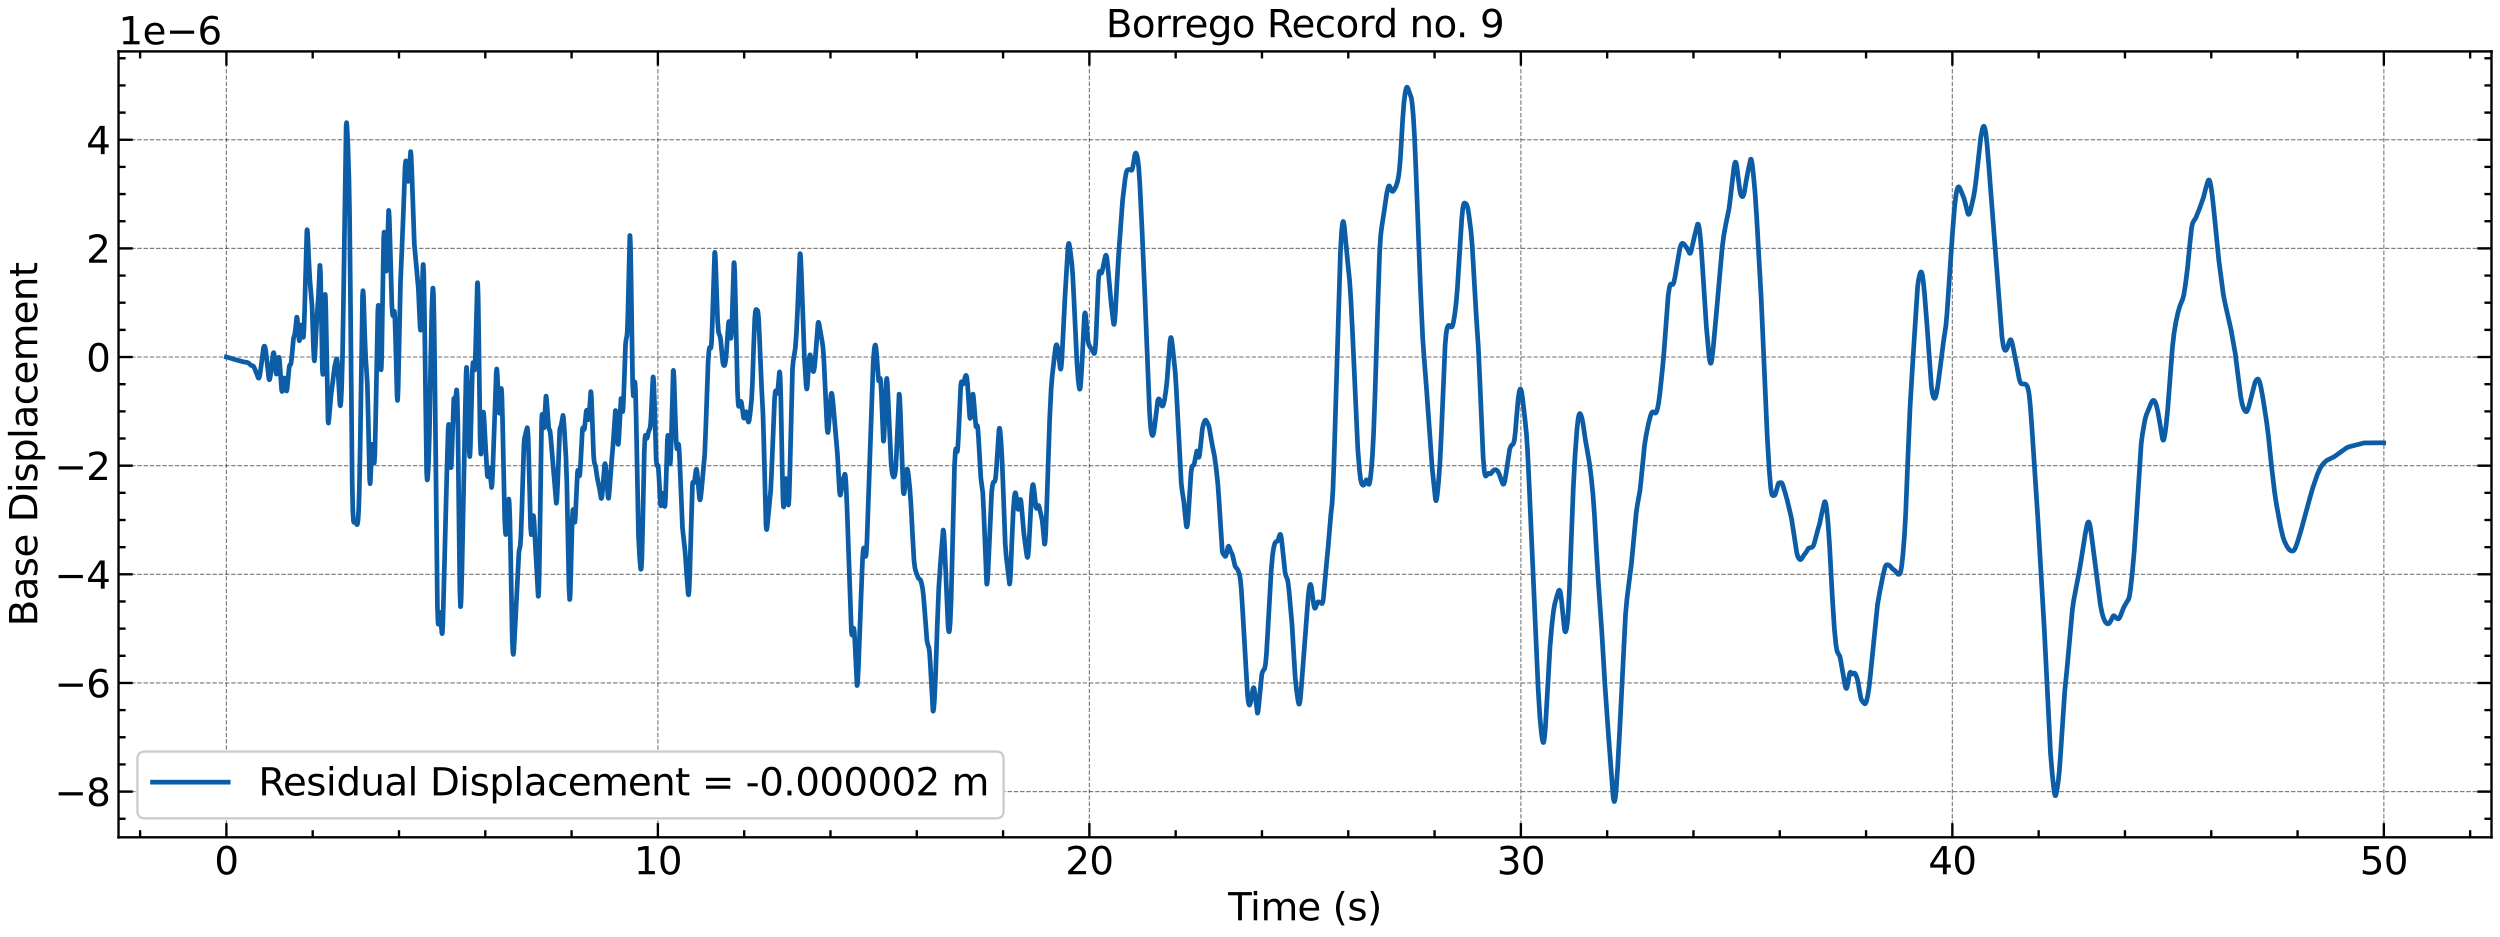 <?xml version="1.0" encoding="utf-8" standalone="no"?>
<!DOCTYPE svg PUBLIC "-//W3C//DTD SVG 1.1//EN"
  "http://www.w3.org/Graphics/SVG/1.1/DTD/svg11.dtd">
<svg xmlns:xlink="http://www.w3.org/1999/xlink" width="1058.172pt" height="396.467pt" viewBox="0 0 1058.172 396.467" xmlns="http://www.w3.org/2000/svg" version="1.1">
 <defs>
  <style type="text/css">*{stroke-linejoin: round; stroke-linecap: butt}</style>
 </defs>
 <g id="figure_1">
  <g id="patch_1">
   <path d="M 0 396.467 
L 1058.172 396.467 
L 1058.172 0 
L 0 0 
z
" style="fill: #ffffff"/>
  </g>
  <g id="axes_1">
   <g id="patch_2">
    <path d="M 50.172 354.397 
L 1054.572 354.397 
L 1054.572 21.758 
L 50.172 21.758 
z
" style="fill: #ffffff"/>
   </g>
   <g id="matplotlib.axis_1">
    <g id="xtick_1">
     <g id="line2d_1">
      <path d="M 95.827 354.397 
L 95.827 21.758 
" clip-path="url(#pd69b325067)" style="fill: none; stroke-dasharray: 1.85,0.8; stroke-dashoffset: 0; stroke: #000000; stroke-opacity: 0.5; stroke-width: 0.5"/>
     </g>
     <g id="line2d_2">
      <defs>
       <path id="me404449ac6" d="M 0 0 
L 0 -6 
" style="stroke: #000000"/>
      </defs>
      <g>
       <use xlink:href="#me404449ac6" x="95.827" y="354.397" style="stroke: #000000"/>
      </g>
     </g>
     <g id="line2d_3">
      <defs>
       <path id="m7ce8ee5302" d="M 0 0 
L 0 6 
" style="stroke: #000000"/>
      </defs>
      <g>
       <use xlink:href="#m7ce8ee5302" x="95.827" y="21.758" style="stroke: #000000"/>
      </g>
     </g>
     <g id="text_1">
      <!-- 0 -->
      <g transform="translate(90.737 370.055) scale(0.16 -0.16)">
       <defs>
        <path id="DejaVuSans-30" d="M 2034 4250 
Q 1547 4250 1301 3770 
Q 1056 3291 1056 2328 
Q 1056 1369 1301 889 
Q 1547 409 2034 409 
Q 2525 409 2770 889 
Q 3016 1369 3016 2328 
Q 3016 3291 2770 3770 
Q 2525 4250 2034 4250 
z
M 2034 4750 
Q 2819 4750 3233 4129 
Q 3647 3509 3647 2328 
Q 3647 1150 3233 529 
Q 2819 -91 2034 -91 
Q 1250 -91 836 529 
Q 422 1150 422 2328 
Q 422 3509 836 4129 
Q 1250 4750 2034 4750 
z
" transform="scale(0.016)"/>
       </defs>
       <use xlink:href="#DejaVuSans-30"/>
      </g>
     </g>
    </g>
    <g id="xtick_2">
     <g id="line2d_4">
      <path d="M 278.463 354.397 
L 278.463 21.758 
" clip-path="url(#pd69b325067)" style="fill: none; stroke-dasharray: 1.85,0.8; stroke-dashoffset: 0; stroke: #000000; stroke-opacity: 0.5; stroke-width: 0.5"/>
     </g>
     <g id="line2d_5">
      <g>
       <use xlink:href="#me404449ac6" x="278.463" y="354.397" style="stroke: #000000"/>
      </g>
     </g>
     <g id="line2d_6">
      <g>
       <use xlink:href="#m7ce8ee5302" x="278.463" y="21.758" style="stroke: #000000"/>
      </g>
     </g>
     <g id="text_2">
      <!-- 10 -->
      <g transform="translate(268.283 370.055) scale(0.16 -0.16)">
       <defs>
        <path id="DejaVuSans-31" d="M 794 531 
L 1825 531 
L 1825 4091 
L 703 3866 
L 703 4441 
L 1819 4666 
L 2450 4666 
L 2450 531 
L 3481 531 
L 3481 0 
L 794 0 
L 794 531 
z
" transform="scale(0.016)"/>
       </defs>
       <use xlink:href="#DejaVuSans-31"/>
       <use xlink:href="#DejaVuSans-30" x="63.623"/>
      </g>
     </g>
    </g>
    <g id="xtick_3">
     <g id="line2d_7">
      <path d="M 461.1 354.397 
L 461.1 21.758 
" clip-path="url(#pd69b325067)" style="fill: none; stroke-dasharray: 1.85,0.8; stroke-dashoffset: 0; stroke: #000000; stroke-opacity: 0.5; stroke-width: 0.5"/>
     </g>
     <g id="line2d_8">
      <g>
       <use xlink:href="#me404449ac6" x="461.1" y="354.397" style="stroke: #000000"/>
      </g>
     </g>
     <g id="line2d_9">
      <g>
       <use xlink:href="#m7ce8ee5302" x="461.1" y="21.758" style="stroke: #000000"/>
      </g>
     </g>
     <g id="text_3">
      <!-- 20 -->
      <g transform="translate(450.92 370.055) scale(0.16 -0.16)">
       <defs>
        <path id="DejaVuSans-32" d="M 1228 531 
L 3431 531 
L 3431 0 
L 469 0 
L 469 531 
Q 828 903 1448 1529 
Q 2069 2156 2228 2338 
Q 2531 2678 2651 2914 
Q 2772 3150 2772 3378 
Q 2772 3750 2511 3984 
Q 2250 4219 1831 4219 
Q 1534 4219 1204 4116 
Q 875 4013 500 3803 
L 500 4441 
Q 881 4594 1212 4672 
Q 1544 4750 1819 4750 
Q 2544 4750 2975 4387 
Q 3406 4025 3406 3419 
Q 3406 3131 3298 2873 
Q 3191 2616 2906 2266 
Q 2828 2175 2409 1742 
Q 1991 1309 1228 531 
z
" transform="scale(0.016)"/>
       </defs>
       <use xlink:href="#DejaVuSans-32"/>
       <use xlink:href="#DejaVuSans-30" x="63.623"/>
      </g>
     </g>
    </g>
    <g id="xtick_4">
     <g id="line2d_10">
      <path d="M 643.736 354.397 
L 643.736 21.758 
" clip-path="url(#pd69b325067)" style="fill: none; stroke-dasharray: 1.85,0.8; stroke-dashoffset: 0; stroke: #000000; stroke-opacity: 0.5; stroke-width: 0.5"/>
     </g>
     <g id="line2d_11">
      <g>
       <use xlink:href="#me404449ac6" x="643.736" y="354.397" style="stroke: #000000"/>
      </g>
     </g>
     <g id="line2d_12">
      <g>
       <use xlink:href="#m7ce8ee5302" x="643.736" y="21.758" style="stroke: #000000"/>
      </g>
     </g>
     <g id="text_4">
      <!-- 30 -->
      <g transform="translate(633.556 370.055) scale(0.16 -0.16)">
       <defs>
        <path id="DejaVuSans-33" d="M 2597 2516 
Q 3050 2419 3304 2112 
Q 3559 1806 3559 1356 
Q 3559 666 3084 287 
Q 2609 -91 1734 -91 
Q 1441 -91 1130 -33 
Q 819 25 488 141 
L 488 750 
Q 750 597 1062 519 
Q 1375 441 1716 441 
Q 2309 441 2620 675 
Q 2931 909 2931 1356 
Q 2931 1769 2642 2001 
Q 2353 2234 1838 2234 
L 1294 2234 
L 1294 2753 
L 1863 2753 
Q 2328 2753 2575 2939 
Q 2822 3125 2822 3475 
Q 2822 3834 2567 4026 
Q 2313 4219 1838 4219 
Q 1578 4219 1281 4162 
Q 984 4106 628 3988 
L 628 4550 
Q 988 4650 1302 4700 
Q 1616 4750 1894 4750 
Q 2613 4750 3031 4423 
Q 3450 4097 3450 3541 
Q 3450 3153 3228 2886 
Q 3006 2619 2597 2516 
z
" transform="scale(0.016)"/>
       </defs>
       <use xlink:href="#DejaVuSans-33"/>
       <use xlink:href="#DejaVuSans-30" x="63.623"/>
      </g>
     </g>
    </g>
    <g id="xtick_5">
     <g id="line2d_13">
      <path d="M 826.373 354.397 
L 826.373 21.758 
" clip-path="url(#pd69b325067)" style="fill: none; stroke-dasharray: 1.85,0.8; stroke-dashoffset: 0; stroke: #000000; stroke-opacity: 0.5; stroke-width: 0.5"/>
     </g>
     <g id="line2d_14">
      <g>
       <use xlink:href="#me404449ac6" x="826.373" y="354.397" style="stroke: #000000"/>
      </g>
     </g>
     <g id="line2d_15">
      <g>
       <use xlink:href="#m7ce8ee5302" x="826.373" y="21.758" style="stroke: #000000"/>
      </g>
     </g>
     <g id="text_5">
      <!-- 40 -->
      <g transform="translate(816.193 370.055) scale(0.16 -0.16)">
       <defs>
        <path id="DejaVuSans-34" d="M 2419 4116 
L 825 1625 
L 2419 1625 
L 2419 4116 
z
M 2253 4666 
L 3047 4666 
L 3047 1625 
L 3713 1625 
L 3713 1100 
L 3047 1100 
L 3047 0 
L 2419 0 
L 2419 1100 
L 313 1100 
L 313 1709 
L 2253 4666 
z
" transform="scale(0.016)"/>
       </defs>
       <use xlink:href="#DejaVuSans-34"/>
       <use xlink:href="#DejaVuSans-30" x="63.623"/>
      </g>
     </g>
    </g>
    <g id="xtick_6">
     <g id="line2d_16">
      <path d="M 1009.009 354.397 
L 1009.009 21.758 
" clip-path="url(#pd69b325067)" style="fill: none; stroke-dasharray: 1.85,0.8; stroke-dashoffset: 0; stroke: #000000; stroke-opacity: 0.5; stroke-width: 0.5"/>
     </g>
     <g id="line2d_17">
      <g>
       <use xlink:href="#me404449ac6" x="1009.009" y="354.397" style="stroke: #000000"/>
      </g>
     </g>
     <g id="line2d_18">
      <g>
       <use xlink:href="#m7ce8ee5302" x="1009.009" y="21.758" style="stroke: #000000"/>
      </g>
     </g>
     <g id="text_6">
      <!-- 50 -->
      <g transform="translate(998.829 370.055) scale(0.16 -0.16)">
       <defs>
        <path id="DejaVuSans-35" d="M 691 4666 
L 3169 4666 
L 3169 4134 
L 1269 4134 
L 1269 2991 
Q 1406 3038 1543 3061 
Q 1681 3084 1819 3084 
Q 2600 3084 3056 2656 
Q 3513 2228 3513 1497 
Q 3513 744 3044 326 
Q 2575 -91 1722 -91 
Q 1428 -91 1123 -41 
Q 819 9 494 109 
L 494 744 
Q 775 591 1075 516 
Q 1375 441 1709 441 
Q 2250 441 2565 725 
Q 2881 1009 2881 1497 
Q 2881 1984 2565 2268 
Q 2250 2553 1709 2553 
Q 1456 2553 1204 2497 
Q 953 2441 691 2322 
L 691 4666 
z
" transform="scale(0.016)"/>
       </defs>
       <use xlink:href="#DejaVuSans-35"/>
       <use xlink:href="#DejaVuSans-30" x="63.623"/>
      </g>
     </g>
    </g>
    <g id="xtick_7">
     <g id="line2d_19">
      <defs>
       <path id="m0d33676581" d="M 0 0 
L 0 -3 
" style="stroke: #000000"/>
      </defs>
      <g>
       <use xlink:href="#m0d33676581" x="59.3" y="354.397" style="stroke: #000000"/>
      </g>
     </g>
     <g id="line2d_20">
      <defs>
       <path id="m1a4a480a7d" d="M 0 0 
L 0 3 
" style="stroke: #000000"/>
      </defs>
      <g>
       <use xlink:href="#m1a4a480a7d" x="59.3" y="21.758" style="stroke: #000000"/>
      </g>
     </g>
    </g>
    <g id="xtick_8">
     <g id="line2d_21">
      <g>
       <use xlink:href="#m0d33676581" x="132.354" y="354.397" style="stroke: #000000"/>
      </g>
     </g>
     <g id="line2d_22">
      <g>
       <use xlink:href="#m1a4a480a7d" x="132.354" y="21.758" style="stroke: #000000"/>
      </g>
     </g>
    </g>
    <g id="xtick_9">
     <g id="line2d_23">
      <g>
       <use xlink:href="#m0d33676581" x="168.882" y="354.397" style="stroke: #000000"/>
      </g>
     </g>
     <g id="line2d_24">
      <g>
       <use xlink:href="#m1a4a480a7d" x="168.882" y="21.758" style="stroke: #000000"/>
      </g>
     </g>
    </g>
    <g id="xtick_10">
     <g id="line2d_25">
      <g>
       <use xlink:href="#m0d33676581" x="205.409" y="354.397" style="stroke: #000000"/>
      </g>
     </g>
     <g id="line2d_26">
      <g>
       <use xlink:href="#m1a4a480a7d" x="205.409" y="21.758" style="stroke: #000000"/>
      </g>
     </g>
    </g>
    <g id="xtick_11">
     <g id="line2d_27">
      <g>
       <use xlink:href="#m0d33676581" x="241.936" y="354.397" style="stroke: #000000"/>
      </g>
     </g>
     <g id="line2d_28">
      <g>
       <use xlink:href="#m1a4a480a7d" x="241.936" y="21.758" style="stroke: #000000"/>
      </g>
     </g>
    </g>
    <g id="xtick_12">
     <g id="line2d_29">
      <g>
       <use xlink:href="#m0d33676581" x="314.991" y="354.397" style="stroke: #000000"/>
      </g>
     </g>
     <g id="line2d_30">
      <g>
       <use xlink:href="#m1a4a480a7d" x="314.991" y="21.758" style="stroke: #000000"/>
      </g>
     </g>
    </g>
    <g id="xtick_13">
     <g id="line2d_31">
      <g>
       <use xlink:href="#m0d33676581" x="351.518" y="354.397" style="stroke: #000000"/>
      </g>
     </g>
     <g id="line2d_32">
      <g>
       <use xlink:href="#m1a4a480a7d" x="351.518" y="21.758" style="stroke: #000000"/>
      </g>
     </g>
    </g>
    <g id="xtick_14">
     <g id="line2d_33">
      <g>
       <use xlink:href="#m0d33676581" x="388.045" y="354.397" style="stroke: #000000"/>
      </g>
     </g>
     <g id="line2d_34">
      <g>
       <use xlink:href="#m1a4a480a7d" x="388.045" y="21.758" style="stroke: #000000"/>
      </g>
     </g>
    </g>
    <g id="xtick_15">
     <g id="line2d_35">
      <g>
       <use xlink:href="#m0d33676581" x="424.573" y="354.397" style="stroke: #000000"/>
      </g>
     </g>
     <g id="line2d_36">
      <g>
       <use xlink:href="#m1a4a480a7d" x="424.573" y="21.758" style="stroke: #000000"/>
      </g>
     </g>
    </g>
    <g id="xtick_16">
     <g id="line2d_37">
      <g>
       <use xlink:href="#m0d33676581" x="497.627" y="354.397" style="stroke: #000000"/>
      </g>
     </g>
     <g id="line2d_38">
      <g>
       <use xlink:href="#m1a4a480a7d" x="497.627" y="21.758" style="stroke: #000000"/>
      </g>
     </g>
    </g>
    <g id="xtick_17">
     <g id="line2d_39">
      <g>
       <use xlink:href="#m0d33676581" x="534.155" y="354.397" style="stroke: #000000"/>
      </g>
     </g>
     <g id="line2d_40">
      <g>
       <use xlink:href="#m1a4a480a7d" x="534.155" y="21.758" style="stroke: #000000"/>
      </g>
     </g>
    </g>
    <g id="xtick_18">
     <g id="line2d_41">
      <g>
       <use xlink:href="#m0d33676581" x="570.682" y="354.397" style="stroke: #000000"/>
      </g>
     </g>
     <g id="line2d_42">
      <g>
       <use xlink:href="#m1a4a480a7d" x="570.682" y="21.758" style="stroke: #000000"/>
      </g>
     </g>
    </g>
    <g id="xtick_19">
     <g id="line2d_43">
      <g>
       <use xlink:href="#m0d33676581" x="607.209" y="354.397" style="stroke: #000000"/>
      </g>
     </g>
     <g id="line2d_44">
      <g>
       <use xlink:href="#m1a4a480a7d" x="607.209" y="21.758" style="stroke: #000000"/>
      </g>
     </g>
    </g>
    <g id="xtick_20">
     <g id="line2d_45">
      <g>
       <use xlink:href="#m0d33676581" x="680.264" y="354.397" style="stroke: #000000"/>
      </g>
     </g>
     <g id="line2d_46">
      <g>
       <use xlink:href="#m1a4a480a7d" x="680.264" y="21.758" style="stroke: #000000"/>
      </g>
     </g>
    </g>
    <g id="xtick_21">
     <g id="line2d_47">
      <g>
       <use xlink:href="#m0d33676581" x="716.791" y="354.397" style="stroke: #000000"/>
      </g>
     </g>
     <g id="line2d_48">
      <g>
       <use xlink:href="#m1a4a480a7d" x="716.791" y="21.758" style="stroke: #000000"/>
      </g>
     </g>
    </g>
    <g id="xtick_22">
     <g id="line2d_49">
      <g>
       <use xlink:href="#m0d33676581" x="753.318" y="354.397" style="stroke: #000000"/>
      </g>
     </g>
     <g id="line2d_50">
      <g>
       <use xlink:href="#m1a4a480a7d" x="753.318" y="21.758" style="stroke: #000000"/>
      </g>
     </g>
    </g>
    <g id="xtick_23">
     <g id="line2d_51">
      <g>
       <use xlink:href="#m0d33676581" x="789.846" y="354.397" style="stroke: #000000"/>
      </g>
     </g>
     <g id="line2d_52">
      <g>
       <use xlink:href="#m1a4a480a7d" x="789.846" y="21.758" style="stroke: #000000"/>
      </g>
     </g>
    </g>
    <g id="xtick_24">
     <g id="line2d_53">
      <g>
       <use xlink:href="#m0d33676581" x="862.9" y="354.397" style="stroke: #000000"/>
      </g>
     </g>
     <g id="line2d_54">
      <g>
       <use xlink:href="#m1a4a480a7d" x="862.9" y="21.758" style="stroke: #000000"/>
      </g>
     </g>
    </g>
    <g id="xtick_25">
     <g id="line2d_55">
      <g>
       <use xlink:href="#m0d33676581" x="899.427" y="354.397" style="stroke: #000000"/>
      </g>
     </g>
     <g id="line2d_56">
      <g>
       <use xlink:href="#m1a4a480a7d" x="899.427" y="21.758" style="stroke: #000000"/>
      </g>
     </g>
    </g>
    <g id="xtick_26">
     <g id="line2d_57">
      <g>
       <use xlink:href="#m0d33676581" x="935.955" y="354.397" style="stroke: #000000"/>
      </g>
     </g>
     <g id="line2d_58">
      <g>
       <use xlink:href="#m1a4a480a7d" x="935.955" y="21.758" style="stroke: #000000"/>
      </g>
     </g>
    </g>
    <g id="xtick_27">
     <g id="line2d_59">
      <g>
       <use xlink:href="#m0d33676581" x="972.482" y="354.397" style="stroke: #000000"/>
      </g>
     </g>
     <g id="line2d_60">
      <g>
       <use xlink:href="#m1a4a480a7d" x="972.482" y="21.758" style="stroke: #000000"/>
      </g>
     </g>
    </g>
    <g id="xtick_28">
     <g id="line2d_61">
      <g>
       <use xlink:href="#m0d33676581" x="1045.537" y="354.397" style="stroke: #000000"/>
      </g>
     </g>
     <g id="line2d_62">
      <g>
       <use xlink:href="#m1a4a480a7d" x="1045.537" y="21.758" style="stroke: #000000"/>
      </g>
     </g>
    </g>
    <g id="text_7">
     <!-- Time (s) -->
     <g transform="translate(519.846 389.54) scale(0.16 -0.16)">
      <defs>
       <path id="DejaVuSans-54" d="M -19 4666 
L 3928 4666 
L 3928 4134 
L 2272 4134 
L 2272 0 
L 1638 0 
L 1638 4134 
L -19 4134 
L -19 4666 
z
" transform="scale(0.016)"/>
       <path id="DejaVuSans-69" d="M 603 3500 
L 1178 3500 
L 1178 0 
L 603 0 
L 603 3500 
z
M 603 4863 
L 1178 4863 
L 1178 4134 
L 603 4134 
L 603 4863 
z
" transform="scale(0.016)"/>
       <path id="DejaVuSans-6d" d="M 3328 2828 
Q 3544 3216 3844 3400 
Q 4144 3584 4550 3584 
Q 5097 3584 5394 3201 
Q 5691 2819 5691 2113 
L 5691 0 
L 5113 0 
L 5113 2094 
Q 5113 2597 4934 2840 
Q 4756 3084 4391 3084 
Q 3944 3084 3684 2787 
Q 3425 2491 3425 1978 
L 3425 0 
L 2847 0 
L 2847 2094 
Q 2847 2600 2669 2842 
Q 2491 3084 2119 3084 
Q 1678 3084 1418 2786 
Q 1159 2488 1159 1978 
L 1159 0 
L 581 0 
L 581 3500 
L 1159 3500 
L 1159 2956 
Q 1356 3278 1631 3431 
Q 1906 3584 2284 3584 
Q 2666 3584 2933 3390 
Q 3200 3197 3328 2828 
z
" transform="scale(0.016)"/>
       <path id="DejaVuSans-65" d="M 3597 1894 
L 3597 1613 
L 953 1613 
Q 991 1019 1311 708 
Q 1631 397 2203 397 
Q 2534 397 2845 478 
Q 3156 559 3463 722 
L 3463 178 
Q 3153 47 2828 -22 
Q 2503 -91 2169 -91 
Q 1331 -91 842 396 
Q 353 884 353 1716 
Q 353 2575 817 3079 
Q 1281 3584 2069 3584 
Q 2775 3584 3186 3129 
Q 3597 2675 3597 1894 
z
M 3022 2063 
Q 3016 2534 2758 2815 
Q 2500 3097 2075 3097 
Q 1594 3097 1305 2825 
Q 1016 2553 972 2059 
L 3022 2063 
z
" transform="scale(0.016)"/>
       <path id="DejaVuSans-20" transform="scale(0.016)"/>
       <path id="DejaVuSans-28" d="M 1984 4856 
Q 1566 4138 1362 3434 
Q 1159 2731 1159 2009 
Q 1159 1288 1364 580 
Q 1569 -128 1984 -844 
L 1484 -844 
Q 1016 -109 783 600 
Q 550 1309 550 2009 
Q 550 2706 781 3412 
Q 1013 4119 1484 4856 
L 1984 4856 
z
" transform="scale(0.016)"/>
       <path id="DejaVuSans-73" d="M 2834 3397 
L 2834 2853 
Q 2591 2978 2328 3040 
Q 2066 3103 1784 3103 
Q 1356 3103 1142 2972 
Q 928 2841 928 2578 
Q 928 2378 1081 2264 
Q 1234 2150 1697 2047 
L 1894 2003 
Q 2506 1872 2764 1633 
Q 3022 1394 3022 966 
Q 3022 478 2636 193 
Q 2250 -91 1575 -91 
Q 1294 -91 989 -36 
Q 684 19 347 128 
L 347 722 
Q 666 556 975 473 
Q 1284 391 1588 391 
Q 1994 391 2212 530 
Q 2431 669 2431 922 
Q 2431 1156 2273 1281 
Q 2116 1406 1581 1522 
L 1381 1569 
Q 847 1681 609 1914 
Q 372 2147 372 2553 
Q 372 3047 722 3315 
Q 1072 3584 1716 3584 
Q 2034 3584 2315 3537 
Q 2597 3491 2834 3397 
z
" transform="scale(0.016)"/>
       <path id="DejaVuSans-29" d="M 513 4856 
L 1013 4856 
Q 1481 4119 1714 3412 
Q 1947 2706 1947 2009 
Q 1947 1309 1714 600 
Q 1481 -109 1013 -844 
L 513 -844 
Q 928 -128 1133 580 
Q 1338 1288 1338 2009 
Q 1338 2731 1133 3434 
Q 928 4138 513 4856 
z
" transform="scale(0.016)"/>
      </defs>
      <use xlink:href="#DejaVuSans-54"/>
      <use xlink:href="#DejaVuSans-69" x="57.959"/>
      <use xlink:href="#DejaVuSans-6d" x="85.742"/>
      <use xlink:href="#DejaVuSans-65" x="183.154"/>
      <use xlink:href="#DejaVuSans-20" x="244.678"/>
      <use xlink:href="#DejaVuSans-28" x="276.465"/>
      <use xlink:href="#DejaVuSans-73" x="315.479"/>
      <use xlink:href="#DejaVuSans-29" x="367.578"/>
     </g>
    </g>
   </g>
   <g id="matplotlib.axis_2">
    <g id="ytick_1">
     <g id="line2d_63">
      <path d="M 50.172 335.056 
L 1054.572 335.056 
" clip-path="url(#pd69b325067)" style="fill: none; stroke-dasharray: 1.85,0.8; stroke-dashoffset: 0; stroke: #000000; stroke-opacity: 0.5; stroke-width: 0.5"/>
     </g>
     <g id="line2d_64">
      <defs>
       <path id="mef2bc70ab2" d="M 0 0 
L 6 0 
" style="stroke: #000000"/>
      </defs>
      <g>
       <use xlink:href="#mef2bc70ab2" x="50.172" y="335.056" style="stroke: #000000"/>
      </g>
     </g>
     <g id="line2d_65">
      <defs>
       <path id="mfce6ace264" d="M 0 0 
L -6 0 
" style="stroke: #000000"/>
      </defs>
      <g>
       <use xlink:href="#mfce6ace264" x="1054.572" y="335.056" style="stroke: #000000"/>
      </g>
     </g>
     <g id="text_8">
      <!-- −8 -->
      <g transform="translate(23.085 341.135) scale(0.16 -0.16)">
       <defs>
        <path id="DejaVuSans-2212" d="M 678 2272 
L 4684 2272 
L 4684 1741 
L 678 1741 
L 678 2272 
z
" transform="scale(0.016)"/>
        <path id="DejaVuSans-38" d="M 2034 2216 
Q 1584 2216 1326 1975 
Q 1069 1734 1069 1313 
Q 1069 891 1326 650 
Q 1584 409 2034 409 
Q 2484 409 2743 651 
Q 3003 894 3003 1313 
Q 3003 1734 2745 1975 
Q 2488 2216 2034 2216 
z
M 1403 2484 
Q 997 2584 770 2862 
Q 544 3141 544 3541 
Q 544 4100 942 4425 
Q 1341 4750 2034 4750 
Q 2731 4750 3128 4425 
Q 3525 4100 3525 3541 
Q 3525 3141 3298 2862 
Q 3072 2584 2669 2484 
Q 3125 2378 3379 2068 
Q 3634 1759 3634 1313 
Q 3634 634 3220 271 
Q 2806 -91 2034 -91 
Q 1263 -91 848 271 
Q 434 634 434 1313 
Q 434 1759 690 2068 
Q 947 2378 1403 2484 
z
M 1172 3481 
Q 1172 3119 1398 2916 
Q 1625 2713 2034 2713 
Q 2441 2713 2670 2916 
Q 2900 3119 2900 3481 
Q 2900 3844 2670 4047 
Q 2441 4250 2034 4250 
Q 1625 4250 1398 4047 
Q 1172 3844 1172 3481 
z
" transform="scale(0.016)"/>
       </defs>
       <use xlink:href="#DejaVuSans-2212"/>
       <use xlink:href="#DejaVuSans-38" x="83.789"/>
      </g>
     </g>
    </g>
    <g id="ytick_2">
     <g id="line2d_66">
      <path d="M 50.172 289.072 
L 1054.572 289.072 
" clip-path="url(#pd69b325067)" style="fill: none; stroke-dasharray: 1.85,0.8; stroke-dashoffset: 0; stroke: #000000; stroke-opacity: 0.5; stroke-width: 0.5"/>
     </g>
     <g id="line2d_67">
      <g>
       <use xlink:href="#mef2bc70ab2" x="50.172" y="289.072" style="stroke: #000000"/>
      </g>
     </g>
     <g id="line2d_68">
      <g>
       <use xlink:href="#mfce6ace264" x="1054.572" y="289.072" style="stroke: #000000"/>
      </g>
     </g>
     <g id="text_9">
      <!-- −6 -->
      <g transform="translate(23.085 295.15) scale(0.16 -0.16)">
       <defs>
        <path id="DejaVuSans-36" d="M 2113 2584 
Q 1688 2584 1439 2293 
Q 1191 2003 1191 1497 
Q 1191 994 1439 701 
Q 1688 409 2113 409 
Q 2538 409 2786 701 
Q 3034 994 3034 1497 
Q 3034 2003 2786 2293 
Q 2538 2584 2113 2584 
z
M 3366 4563 
L 3366 3988 
Q 3128 4100 2886 4159 
Q 2644 4219 2406 4219 
Q 1781 4219 1451 3797 
Q 1122 3375 1075 2522 
Q 1259 2794 1537 2939 
Q 1816 3084 2150 3084 
Q 2853 3084 3261 2657 
Q 3669 2231 3669 1497 
Q 3669 778 3244 343 
Q 2819 -91 2113 -91 
Q 1303 -91 875 529 
Q 447 1150 447 2328 
Q 447 3434 972 4092 
Q 1497 4750 2381 4750 
Q 2619 4750 2861 4703 
Q 3103 4656 3366 4563 
z
" transform="scale(0.016)"/>
       </defs>
       <use xlink:href="#DejaVuSans-2212"/>
       <use xlink:href="#DejaVuSans-36" x="83.789"/>
      </g>
     </g>
    </g>
    <g id="ytick_3">
     <g id="line2d_69">
      <path d="M 50.172 243.088 
L 1054.572 243.088 
" clip-path="url(#pd69b325067)" style="fill: none; stroke-dasharray: 1.85,0.8; stroke-dashoffset: 0; stroke: #000000; stroke-opacity: 0.5; stroke-width: 0.5"/>
     </g>
     <g id="line2d_70">
      <g>
       <use xlink:href="#mef2bc70ab2" x="50.172" y="243.088" style="stroke: #000000"/>
      </g>
     </g>
     <g id="line2d_71">
      <g>
       <use xlink:href="#mfce6ace264" x="1054.572" y="243.088" style="stroke: #000000"/>
      </g>
     </g>
     <g id="text_10">
      <!-- −4 -->
      <g transform="translate(23.085 249.166) scale(0.16 -0.16)">
       <use xlink:href="#DejaVuSans-2212"/>
       <use xlink:href="#DejaVuSans-34" x="83.789"/>
      </g>
     </g>
    </g>
    <g id="ytick_4">
     <g id="line2d_72">
      <path d="M 50.172 197.104 
L 1054.572 197.104 
" clip-path="url(#pd69b325067)" style="fill: none; stroke-dasharray: 1.85,0.8; stroke-dashoffset: 0; stroke: #000000; stroke-opacity: 0.5; stroke-width: 0.5"/>
     </g>
     <g id="line2d_73">
      <g>
       <use xlink:href="#mef2bc70ab2" x="50.172" y="197.104" style="stroke: #000000"/>
      </g>
     </g>
     <g id="line2d_74">
      <g>
       <use xlink:href="#mfce6ace264" x="1054.572" y="197.104" style="stroke: #000000"/>
      </g>
     </g>
     <g id="text_11">
      <!-- −2 -->
      <g transform="translate(23.085 203.182) scale(0.16 -0.16)">
       <use xlink:href="#DejaVuSans-2212"/>
       <use xlink:href="#DejaVuSans-32" x="83.789"/>
      </g>
     </g>
    </g>
    <g id="ytick_5">
     <g id="line2d_75">
      <path d="M 50.172 151.12 
L 1054.572 151.12 
" clip-path="url(#pd69b325067)" style="fill: none; stroke-dasharray: 1.85,0.8; stroke-dashoffset: 0; stroke: #000000; stroke-opacity: 0.5; stroke-width: 0.5"/>
     </g>
     <g id="line2d_76">
      <g>
       <use xlink:href="#mef2bc70ab2" x="50.172" y="151.12" style="stroke: #000000"/>
      </g>
     </g>
     <g id="line2d_77">
      <g>
       <use xlink:href="#mfce6ace264" x="1054.572" y="151.12" style="stroke: #000000"/>
      </g>
     </g>
     <g id="text_12">
      <!-- 0 -->
      <g transform="translate(36.492 157.198) scale(0.16 -0.16)">
       <use xlink:href="#DejaVuSans-30"/>
      </g>
     </g>
    </g>
    <g id="ytick_6">
     <g id="line2d_78">
      <path d="M 50.172 105.136 
L 1054.572 105.136 
" clip-path="url(#pd69b325067)" style="fill: none; stroke-dasharray: 1.85,0.8; stroke-dashoffset: 0; stroke: #000000; stroke-opacity: 0.5; stroke-width: 0.5"/>
     </g>
     <g id="line2d_79">
      <g>
       <use xlink:href="#mef2bc70ab2" x="50.172" y="105.136" style="stroke: #000000"/>
      </g>
     </g>
     <g id="line2d_80">
      <g>
       <use xlink:href="#mfce6ace264" x="1054.572" y="105.136" style="stroke: #000000"/>
      </g>
     </g>
     <g id="text_13">
      <!-- 2 -->
      <g transform="translate(36.492 111.214) scale(0.16 -0.16)">
       <use xlink:href="#DejaVuSans-32"/>
      </g>
     </g>
    </g>
    <g id="ytick_7">
     <g id="line2d_81">
      <path d="M 50.172 59.152 
L 1054.572 59.152 
" clip-path="url(#pd69b325067)" style="fill: none; stroke-dasharray: 1.85,0.8; stroke-dashoffset: 0; stroke: #000000; stroke-opacity: 0.5; stroke-width: 0.5"/>
     </g>
     <g id="line2d_82">
      <g>
       <use xlink:href="#mef2bc70ab2" x="50.172" y="59.152" style="stroke: #000000"/>
      </g>
     </g>
     <g id="line2d_83">
      <g>
       <use xlink:href="#mfce6ace264" x="1054.572" y="59.152" style="stroke: #000000"/>
      </g>
     </g>
     <g id="text_14">
      <!-- 4 -->
      <g transform="translate(36.492 65.23) scale(0.16 -0.16)">
       <use xlink:href="#DejaVuSans-34"/>
      </g>
     </g>
    </g>
    <g id="ytick_8">
     <g id="line2d_84">
      <defs>
       <path id="mf39f545ecb" d="M 0 0 
L 3 0 
" style="stroke: #000000"/>
      </defs>
      <g>
       <use xlink:href="#mf39f545ecb" x="50.172" y="346.552" style="stroke: #000000"/>
      </g>
     </g>
     <g id="line2d_85">
      <defs>
       <path id="mbf69fccbec" d="M 0 0 
L -3 0 
" style="stroke: #000000"/>
      </defs>
      <g>
       <use xlink:href="#mbf69fccbec" x="1054.572" y="346.552" style="stroke: #000000"/>
      </g>
     </g>
    </g>
    <g id="ytick_9">
     <g id="line2d_86">
      <g>
       <use xlink:href="#mf39f545ecb" x="50.172" y="323.56" style="stroke: #000000"/>
      </g>
     </g>
     <g id="line2d_87">
      <g>
       <use xlink:href="#mbf69fccbec" x="1054.572" y="323.56" style="stroke: #000000"/>
      </g>
     </g>
    </g>
    <g id="ytick_10">
     <g id="line2d_88">
      <g>
       <use xlink:href="#mf39f545ecb" x="50.172" y="312.064" style="stroke: #000000"/>
      </g>
     </g>
     <g id="line2d_89">
      <g>
       <use xlink:href="#mbf69fccbec" x="1054.572" y="312.064" style="stroke: #000000"/>
      </g>
     </g>
    </g>
    <g id="ytick_11">
     <g id="line2d_90">
      <g>
       <use xlink:href="#mf39f545ecb" x="50.172" y="300.568" style="stroke: #000000"/>
      </g>
     </g>
     <g id="line2d_91">
      <g>
       <use xlink:href="#mbf69fccbec" x="1054.572" y="300.568" style="stroke: #000000"/>
      </g>
     </g>
    </g>
    <g id="ytick_12">
     <g id="line2d_92">
      <g>
       <use xlink:href="#mf39f545ecb" x="50.172" y="277.576" style="stroke: #000000"/>
      </g>
     </g>
     <g id="line2d_93">
      <g>
       <use xlink:href="#mbf69fccbec" x="1054.572" y="277.576" style="stroke: #000000"/>
      </g>
     </g>
    </g>
    <g id="ytick_13">
     <g id="line2d_94">
      <g>
       <use xlink:href="#mf39f545ecb" x="50.172" y="266.08" style="stroke: #000000"/>
      </g>
     </g>
     <g id="line2d_95">
      <g>
       <use xlink:href="#mbf69fccbec" x="1054.572" y="266.08" style="stroke: #000000"/>
      </g>
     </g>
    </g>
    <g id="ytick_14">
     <g id="line2d_96">
      <g>
       <use xlink:href="#mf39f545ecb" x="50.172" y="254.584" style="stroke: #000000"/>
      </g>
     </g>
     <g id="line2d_97">
      <g>
       <use xlink:href="#mbf69fccbec" x="1054.572" y="254.584" style="stroke: #000000"/>
      </g>
     </g>
    </g>
    <g id="ytick_15">
     <g id="line2d_98">
      <g>
       <use xlink:href="#mf39f545ecb" x="50.172" y="231.592" style="stroke: #000000"/>
      </g>
     </g>
     <g id="line2d_99">
      <g>
       <use xlink:href="#mbf69fccbec" x="1054.572" y="231.592" style="stroke: #000000"/>
      </g>
     </g>
    </g>
    <g id="ytick_16">
     <g id="line2d_100">
      <g>
       <use xlink:href="#mf39f545ecb" x="50.172" y="220.096" style="stroke: #000000"/>
      </g>
     </g>
     <g id="line2d_101">
      <g>
       <use xlink:href="#mbf69fccbec" x="1054.572" y="220.096" style="stroke: #000000"/>
      </g>
     </g>
    </g>
    <g id="ytick_17">
     <g id="line2d_102">
      <g>
       <use xlink:href="#mf39f545ecb" x="50.172" y="208.6" style="stroke: #000000"/>
      </g>
     </g>
     <g id="line2d_103">
      <g>
       <use xlink:href="#mbf69fccbec" x="1054.572" y="208.6" style="stroke: #000000"/>
      </g>
     </g>
    </g>
    <g id="ytick_18">
     <g id="line2d_104">
      <g>
       <use xlink:href="#mf39f545ecb" x="50.172" y="185.608" style="stroke: #000000"/>
      </g>
     </g>
     <g id="line2d_105">
      <g>
       <use xlink:href="#mbf69fccbec" x="1054.572" y="185.608" style="stroke: #000000"/>
      </g>
     </g>
    </g>
    <g id="ytick_19">
     <g id="line2d_106">
      <g>
       <use xlink:href="#mf39f545ecb" x="50.172" y="174.112" style="stroke: #000000"/>
      </g>
     </g>
     <g id="line2d_107">
      <g>
       <use xlink:href="#mbf69fccbec" x="1054.572" y="174.112" style="stroke: #000000"/>
      </g>
     </g>
    </g>
    <g id="ytick_20">
     <g id="line2d_108">
      <g>
       <use xlink:href="#mf39f545ecb" x="50.172" y="162.616" style="stroke: #000000"/>
      </g>
     </g>
     <g id="line2d_109">
      <g>
       <use xlink:href="#mbf69fccbec" x="1054.572" y="162.616" style="stroke: #000000"/>
      </g>
     </g>
    </g>
    <g id="ytick_21">
     <g id="line2d_110">
      <g>
       <use xlink:href="#mf39f545ecb" x="50.172" y="139.624" style="stroke: #000000"/>
      </g>
     </g>
     <g id="line2d_111">
      <g>
       <use xlink:href="#mbf69fccbec" x="1054.572" y="139.624" style="stroke: #000000"/>
      </g>
     </g>
    </g>
    <g id="ytick_22">
     <g id="line2d_112">
      <g>
       <use xlink:href="#mf39f545ecb" x="50.172" y="128.128" style="stroke: #000000"/>
      </g>
     </g>
     <g id="line2d_113">
      <g>
       <use xlink:href="#mbf69fccbec" x="1054.572" y="128.128" style="stroke: #000000"/>
      </g>
     </g>
    </g>
    <g id="ytick_23">
     <g id="line2d_114">
      <g>
       <use xlink:href="#mf39f545ecb" x="50.172" y="116.632" style="stroke: #000000"/>
      </g>
     </g>
     <g id="line2d_115">
      <g>
       <use xlink:href="#mbf69fccbec" x="1054.572" y="116.632" style="stroke: #000000"/>
      </g>
     </g>
    </g>
    <g id="ytick_24">
     <g id="line2d_116">
      <g>
       <use xlink:href="#mf39f545ecb" x="50.172" y="93.64" style="stroke: #000000"/>
      </g>
     </g>
     <g id="line2d_117">
      <g>
       <use xlink:href="#mbf69fccbec" x="1054.572" y="93.64" style="stroke: #000000"/>
      </g>
     </g>
    </g>
    <g id="ytick_25">
     <g id="line2d_118">
      <g>
       <use xlink:href="#mf39f545ecb" x="50.172" y="82.144" style="stroke: #000000"/>
      </g>
     </g>
     <g id="line2d_119">
      <g>
       <use xlink:href="#mbf69fccbec" x="1054.572" y="82.144" style="stroke: #000000"/>
      </g>
     </g>
    </g>
    <g id="ytick_26">
     <g id="line2d_120">
      <g>
       <use xlink:href="#mf39f545ecb" x="50.172" y="70.648" style="stroke: #000000"/>
      </g>
     </g>
     <g id="line2d_121">
      <g>
       <use xlink:href="#mbf69fccbec" x="1054.572" y="70.648" style="stroke: #000000"/>
      </g>
     </g>
    </g>
    <g id="ytick_27">
     <g id="line2d_122">
      <g>
       <use xlink:href="#mf39f545ecb" x="50.172" y="47.656" style="stroke: #000000"/>
      </g>
     </g>
     <g id="line2d_123">
      <g>
       <use xlink:href="#mbf69fccbec" x="1054.572" y="47.656" style="stroke: #000000"/>
      </g>
     </g>
    </g>
    <g id="ytick_28">
     <g id="line2d_124">
      <g>
       <use xlink:href="#mf39f545ecb" x="50.172" y="36.16" style="stroke: #000000"/>
      </g>
     </g>
     <g id="line2d_125">
      <g>
       <use xlink:href="#mbf69fccbec" x="1054.572" y="36.16" style="stroke: #000000"/>
      </g>
     </g>
    </g>
    <g id="ytick_29">
     <g id="line2d_126">
      <g>
       <use xlink:href="#mf39f545ecb" x="50.172" y="24.664" style="stroke: #000000"/>
      </g>
     </g>
     <g id="line2d_127">
      <g>
       <use xlink:href="#mbf69fccbec" x="1054.572" y="24.664" style="stroke: #000000"/>
      </g>
     </g>
    </g>
    <g id="text_15">
     <!-- Base Displacement -->
     <g transform="translate(15.758 265.098) rotate(-90) scale(0.16 -0.16)">
      <defs>
       <path id="DejaVuSans-42" d="M 1259 2228 
L 1259 519 
L 2272 519 
Q 2781 519 3026 730 
Q 3272 941 3272 1375 
Q 3272 1813 3026 2020 
Q 2781 2228 2272 2228 
L 1259 2228 
z
M 1259 4147 
L 1259 2741 
L 2194 2741 
Q 2656 2741 2882 2914 
Q 3109 3088 3109 3444 
Q 3109 3797 2882 3972 
Q 2656 4147 2194 4147 
L 1259 4147 
z
M 628 4666 
L 2241 4666 
Q 2963 4666 3353 4366 
Q 3744 4066 3744 3513 
Q 3744 3084 3544 2831 
Q 3344 2578 2956 2516 
Q 3422 2416 3680 2098 
Q 3938 1781 3938 1306 
Q 3938 681 3513 340 
Q 3088 0 2303 0 
L 628 0 
L 628 4666 
z
" transform="scale(0.016)"/>
       <path id="DejaVuSans-61" d="M 2194 1759 
Q 1497 1759 1228 1600 
Q 959 1441 959 1056 
Q 959 750 1161 570 
Q 1363 391 1709 391 
Q 2188 391 2477 730 
Q 2766 1069 2766 1631 
L 2766 1759 
L 2194 1759 
z
M 3341 1997 
L 3341 0 
L 2766 0 
L 2766 531 
Q 2569 213 2275 61 
Q 1981 -91 1556 -91 
Q 1019 -91 701 211 
Q 384 513 384 1019 
Q 384 1609 779 1909 
Q 1175 2209 1959 2209 
L 2766 2209 
L 2766 2266 
Q 2766 2663 2505 2880 
Q 2244 3097 1772 3097 
Q 1472 3097 1187 3025 
Q 903 2953 641 2809 
L 641 3341 
Q 956 3463 1253 3523 
Q 1550 3584 1831 3584 
Q 2591 3584 2966 3190 
Q 3341 2797 3341 1997 
z
" transform="scale(0.016)"/>
       <path id="DejaVuSans-44" d="M 1259 4147 
L 1259 519 
L 2022 519 
Q 2988 519 3436 956 
Q 3884 1394 3884 2338 
Q 3884 3275 3436 3711 
Q 2988 4147 2022 4147 
L 1259 4147 
z
M 628 4666 
L 1925 4666 
Q 3281 4666 3915 4102 
Q 4550 3538 4550 2338 
Q 4550 1131 3912 565 
Q 3275 0 1925 0 
L 628 0 
L 628 4666 
z
" transform="scale(0.016)"/>
       <path id="DejaVuSans-70" d="M 1159 525 
L 1159 -1331 
L 581 -1331 
L 581 3500 
L 1159 3500 
L 1159 2969 
Q 1341 3281 1617 3432 
Q 1894 3584 2278 3584 
Q 2916 3584 3314 3078 
Q 3713 2572 3713 1747 
Q 3713 922 3314 415 
Q 2916 -91 2278 -91 
Q 1894 -91 1617 61 
Q 1341 213 1159 525 
z
M 3116 1747 
Q 3116 2381 2855 2742 
Q 2594 3103 2138 3103 
Q 1681 3103 1420 2742 
Q 1159 2381 1159 1747 
Q 1159 1113 1420 752 
Q 1681 391 2138 391 
Q 2594 391 2855 752 
Q 3116 1113 3116 1747 
z
" transform="scale(0.016)"/>
       <path id="DejaVuSans-6c" d="M 603 4863 
L 1178 4863 
L 1178 0 
L 603 0 
L 603 4863 
z
" transform="scale(0.016)"/>
       <path id="DejaVuSans-63" d="M 3122 3366 
L 3122 2828 
Q 2878 2963 2633 3030 
Q 2388 3097 2138 3097 
Q 1578 3097 1268 2742 
Q 959 2388 959 1747 
Q 959 1106 1268 751 
Q 1578 397 2138 397 
Q 2388 397 2633 464 
Q 2878 531 3122 666 
L 3122 134 
Q 2881 22 2623 -34 
Q 2366 -91 2075 -91 
Q 1284 -91 818 406 
Q 353 903 353 1747 
Q 353 2603 823 3093 
Q 1294 3584 2113 3584 
Q 2378 3584 2631 3529 
Q 2884 3475 3122 3366 
z
" transform="scale(0.016)"/>
       <path id="DejaVuSans-6e" d="M 3513 2113 
L 3513 0 
L 2938 0 
L 2938 2094 
Q 2938 2591 2744 2837 
Q 2550 3084 2163 3084 
Q 1697 3084 1428 2787 
Q 1159 2491 1159 1978 
L 1159 0 
L 581 0 
L 581 3500 
L 1159 3500 
L 1159 2956 
Q 1366 3272 1645 3428 
Q 1925 3584 2291 3584 
Q 2894 3584 3203 3211 
Q 3513 2838 3513 2113 
z
" transform="scale(0.016)"/>
       <path id="DejaVuSans-74" d="M 1172 4494 
L 1172 3500 
L 2356 3500 
L 2356 3053 
L 1172 3053 
L 1172 1153 
Q 1172 725 1289 603 
Q 1406 481 1766 481 
L 2356 481 
L 2356 0 
L 1766 0 
Q 1100 0 847 248 
Q 594 497 594 1153 
L 594 3053 
L 172 3053 
L 172 3500 
L 594 3500 
L 594 4494 
L 1172 4494 
z
" transform="scale(0.016)"/>
      </defs>
      <use xlink:href="#DejaVuSans-42"/>
      <use xlink:href="#DejaVuSans-61" x="68.604"/>
      <use xlink:href="#DejaVuSans-73" x="129.883"/>
      <use xlink:href="#DejaVuSans-65" x="181.982"/>
      <use xlink:href="#DejaVuSans-20" x="243.506"/>
      <use xlink:href="#DejaVuSans-44" x="275.293"/>
      <use xlink:href="#DejaVuSans-69" x="352.295"/>
      <use xlink:href="#DejaVuSans-73" x="380.078"/>
      <use xlink:href="#DejaVuSans-70" x="432.178"/>
      <use xlink:href="#DejaVuSans-6c" x="495.654"/>
      <use xlink:href="#DejaVuSans-61" x="523.438"/>
      <use xlink:href="#DejaVuSans-63" x="584.717"/>
      <use xlink:href="#DejaVuSans-65" x="639.697"/>
      <use xlink:href="#DejaVuSans-6d" x="701.221"/>
      <use xlink:href="#DejaVuSans-65" x="798.633"/>
      <use xlink:href="#DejaVuSans-6e" x="860.156"/>
      <use xlink:href="#DejaVuSans-74" x="923.535"/>
     </g>
    </g>
    <g id="text_16">
     <!-- 1e−6 -->
     <g transform="translate(50.172 18.758) scale(0.16 -0.16)">
      <use xlink:href="#DejaVuSans-31"/>
      <use xlink:href="#DejaVuSans-65" x="63.623"/>
      <use xlink:href="#DejaVuSans-2212" x="125.146"/>
      <use xlink:href="#DejaVuSans-36" x="208.936"/>
     </g>
    </g>
   </g>
   <g id="line2d_128">
    <path d="M 95.827 151.12 
L 96.466 151.27 
L 99.754 152.273 
L 103.224 153.209 
L 104.411 153.34 
L 105.233 153.676 
L 105.781 154.201 
L 106.329 154.697 
L 106.785 154.787 
L 107.151 154.916 
L 107.424 155.247 
L 107.881 156.255 
L 109.342 160.001 
L 109.525 160.059 
L 109.707 159.789 
L 109.981 158.71 
L 110.438 155.558 
L 111.534 147.263 
L 111.808 146.528 
L 111.99 146.53 
L 112.173 146.919 
L 112.447 148.229 
L 112.812 151.256 
L 113.817 160.38 
L 113.999 160.73 
L 114.091 160.683 
L 114.273 160.126 
L 114.547 158.283 
L 115.643 149.544 
L 115.826 149.247 
L 116.008 149.813 
L 116.282 152.189 
L 116.83 157.776 
L 117.013 158.354 
L 117.104 158.272 
L 117.287 157.411 
L 117.743 152.945 
L 118.017 151.241 
L 118.109 151.249 
L 118.291 152.293 
L 118.565 155.982 
L 119.205 165.119 
L 119.387 165.698 
L 119.478 165.566 
L 119.661 164.644 
L 120.392 159.985 
L 120.483 160.115 
L 120.666 161.115 
L 121.214 165.431 
L 121.305 165.507 
L 121.487 164.827 
L 121.761 162.183 
L 122.401 155.348 
L 122.675 154.475 
L 123.04 154.189 
L 123.223 153.478 
L 123.496 151.057 
L 124.227 143.212 
L 124.501 142.319 
L 124.775 141.486 
L 125.049 139.273 
L 125.597 134.251 
L 125.688 134.265 
L 125.871 135.292 
L 126.236 140.087 
L 126.601 143.994 
L 126.693 144.227 
L 126.784 144.089 
L 126.967 142.8 
L 127.514 137.595 
L 127.606 137.576 
L 127.788 138.499 
L 128.336 142.802 
L 128.428 142.576 
L 128.61 140.511 
L 128.884 133.038 
L 129.889 97.586 
L 129.98 97.216 
L 130.071 97.449 
L 130.254 99.6 
L 130.711 110.297 
L 131.167 118.648 
L 132.08 129.437 
L 132.628 145.97 
L 132.902 151.915 
L 133.085 152.733 
L 133.268 151.142 
L 133.633 143.723 
L 134.089 135.107 
L 134.82 124.638 
L 135.368 112.33 
L 135.459 112.363 
L 135.642 115.39 
L 135.916 127.464 
L 136.464 156.642 
L 136.646 158.468 
L 136.829 155.24 
L 137.194 138.463 
L 137.559 125.119 
L 137.651 124.616 
L 137.742 125.561 
L 137.925 131.723 
L 138.838 178.209 
L 139.021 179.079 
L 139.203 177.732 
L 140.116 167.19 
L 140.756 162.378 
L 141.577 155.558 
L 142.308 152.326 
L 142.491 151.927 
L 142.582 151.99 
L 142.765 152.898 
L 143.039 156.579 
L 143.86 171.036 
L 144.043 171.737 
L 144.134 171.554 
L 144.317 169.949 
L 144.591 164.363 
L 144.956 151.374 
L 145.322 130.926 
L 146.509 53.042 
L 146.691 51.904 
L 146.874 53.571 
L 147.239 61.232 
L 147.696 75.913 
L 147.97 91.564 
L 148.335 126.696 
L 149.066 203.812 
L 149.34 216.141 
L 149.613 220.535 
L 149.796 221.089 
L 149.979 220.953 
L 150.253 220.701 
L 150.435 220.878 
L 151.075 222.06 
L 151.166 222.048 
L 151.349 221.574 
L 151.531 220.257 
L 151.805 216.035 
L 152.079 207.93 
L 152.444 189.259 
L 153.449 125.093 
L 153.631 123.039 
L 153.723 123.44 
L 153.905 126.527 
L 154.453 143.732 
L 154.819 152.145 
L 155.458 162.036 
L 155.732 171.81 
L 156.462 203.195 
L 156.645 204.75 
L 156.736 204.166 
L 157.01 198.436 
L 157.467 188.508 
L 157.558 188.07 
L 157.649 188.241 
L 157.832 190.018 
L 158.289 195.959 
L 158.38 196.073 
L 158.471 195.504 
L 158.654 192.04 
L 158.928 181.051 
L 159.932 131.494 
L 160.115 129.272 
L 160.206 129.222 
L 160.389 131.452 
L 160.663 140.51 
L 161.12 155.347 
L 161.302 156.53 
L 161.394 155.613 
L 161.576 150.225 
L 161.941 126.847 
L 162.398 100.832 
L 162.581 98.255 
L 162.672 98.64 
L 162.855 102.016 
L 163.403 114.767 
L 163.494 114.76 
L 163.676 111.951 
L 164.498 89.045 
L 164.59 89.397 
L 164.772 92.146 
L 165.138 103.814 
L 165.868 129.48 
L 166.142 133.075 
L 166.325 133.677 
L 166.416 133.514 
L 166.873 131.721 
L 166.964 132.122 
L 167.147 134.684 
L 167.421 143.504 
L 168.06 167.679 
L 168.242 169.502 
L 168.334 168.932 
L 168.516 164.789 
L 168.882 147.865 
L 169.521 119.432 
L 170.069 106.421 
L 170.708 90.619 
L 171.439 70.87 
L 171.712 68.188 
L 171.804 68.073 
L 171.895 68.35 
L 172.078 70.036 
L 172.626 76.671 
L 172.717 76.79 
L 172.808 76.494 
L 172.991 74.73 
L 173.813 64.16 
L 173.995 65.656 
L 174.269 71.617 
L 175.365 103.291 
L 176.461 115.255 
L 177.1 122.553 
L 177.466 130.966 
L 177.831 138.686 
L 178.013 139.756 
L 178.105 139.387 
L 178.287 136.551 
L 178.653 123.934 
L 179.018 112.764 
L 179.109 111.934 
L 179.201 112.208 
L 179.383 116.437 
L 179.657 132.39 
L 180.57 199.836 
L 180.753 202.84 
L 180.844 203.164 
L 180.936 202.901 
L 181.118 201.062 
L 181.392 195.721 
L 181.757 183.284 
L 182.305 152.448 
L 182.762 131.421 
L 183.127 122.637 
L 183.219 121.92 
L 183.31 122.05 
L 183.493 125.278 
L 183.766 137.635 
L 184.132 165.994 
L 185.136 256.64 
L 185.41 263.682 
L 185.502 264.206 
L 185.593 264.033 
L 185.867 261.305 
L 186.141 259.237 
L 186.232 259.21 
L 186.415 260.239 
L 186.78 265.139 
L 187.054 268.086 
L 187.145 268.21 
L 187.237 267.718 
L 187.419 264.712 
L 187.784 251.689 
L 188.606 220.228 
L 189.246 196.092 
L 189.702 181.552 
L 189.885 179.632 
L 189.976 179.663 
L 190.159 181.767 
L 190.889 197.951 
L 190.981 197.566 
L 191.163 194.276 
L 192.076 168.837 
L 192.168 168.602 
L 192.259 168.733 
L 192.624 169.82 
L 192.716 169.564 
L 192.898 168.085 
L 193.264 165.024 
L 193.355 165.351 
L 193.538 168.339 
L 193.811 180.479 
L 194.177 213.096 
L 194.633 249.933 
L 194.907 256.776 
L 194.999 256.723 
L 195.181 253.779 
L 195.547 240.464 
L 196.642 187.259 
L 197.282 158.11 
L 197.464 155.499 
L 197.556 155.853 
L 197.738 159.447 
L 198.195 177.183 
L 198.651 191.874 
L 198.834 193.267 
L 198.925 192.688 
L 199.108 189.005 
L 199.473 174.666 
L 199.93 157.182 
L 200.204 153.498 
L 200.295 153.456 
L 200.478 154.479 
L 200.843 156.632 
L 200.934 156.272 
L 201.117 153.629 
L 201.391 144.474 
L 202.03 120.183 
L 202.121 119.648 
L 202.213 120.363 
L 202.395 125.979 
L 202.669 144.674 
L 203.217 185.352 
L 203.491 192.085 
L 203.583 192.18 
L 203.765 189.858 
L 204.496 174.603 
L 204.587 174.418 
L 204.678 174.732 
L 204.861 176.645 
L 205.409 186.939 
L 206.231 201.108 
L 206.413 201.757 
L 206.505 201.583 
L 206.779 199.753 
L 207.053 198.155 
L 207.144 198.148 
L 207.327 199.165 
L 208.057 206.337 
L 208.148 206.077 
L 208.331 204.173 
L 208.605 197.914 
L 210.066 157.405 
L 210.249 156.16 
L 210.34 156.552 
L 210.523 159.306 
L 211.253 174.645 
L 211.345 174.899 
L 211.436 174.562 
L 211.619 172.337 
L 212.166 164.417 
L 212.258 164.754 
L 212.44 167.844 
L 212.714 178.243 
L 213.628 219.913 
L 213.902 225.168 
L 214.084 226.267 
L 214.175 226.135 
L 214.358 224.711 
L 214.723 218.958 
L 215.18 211.841 
L 215.363 211.216 
L 215.545 212.789 
L 215.819 219.749 
L 216.184 237.413 
L 216.824 270.55 
L 217.098 276.322 
L 217.28 276.991 
L 217.463 275.604 
L 217.828 269.323 
L 219.655 233.471 
L 220.202 230.947 
L 220.476 226.977 
L 220.842 217.028 
L 221.755 188.372 
L 222.029 185.301 
L 222.394 183.975 
L 222.759 182.368 
L 223.125 181.015 
L 223.216 181.103 
L 223.399 182.388 
L 223.581 185.688 
L 223.947 198.631 
L 224.586 223.237 
L 224.86 226.298 
L 224.951 226.18 
L 225.134 224.647 
L 225.682 218.337 
L 225.773 218.236 
L 225.864 218.592 
L 226.047 220.731 
L 227.782 252.303 
L 227.873 252.404 
L 227.965 251.644 
L 228.147 247.05 
L 228.421 232.013 
L 229.243 178.195 
L 229.426 175.45 
L 229.517 175.368 
L 229.7 176.93 
L 230.065 181.008 
L 230.156 181.172 
L 230.247 180.8 
L 230.43 178.521 
L 231.069 167.744 
L 231.161 167.667 
L 231.343 169.032 
L 232.256 181.255 
L 232.804 182.398 
L 233.078 184.766 
L 235.453 212.999 
L 235.544 212.874 
L 235.727 211.261 
L 236.001 205.521 
L 236.914 181.926 
L 237.188 180.879 
L 237.37 180.571 
L 237.553 179.838 
L 238.283 175.809 
L 238.466 176.685 
L 238.74 179.853 
L 239.562 193.741 
L 239.927 204.561 
L 240.384 227.312 
L 240.84 248.884 
L 241.114 253.759 
L 241.206 253.659 
L 241.388 250.8 
L 241.754 237.114 
L 242.21 219.955 
L 242.484 215.813 
L 242.575 215.661 
L 242.758 216.763 
L 243.215 221.087 
L 243.306 221.053 
L 243.489 219.443 
L 243.763 213.859 
L 244.402 200.164 
L 244.584 199.045 
L 244.676 199.024 
L 244.858 199.742 
L 245.224 201.459 
L 245.315 201.362 
L 245.498 200.098 
L 245.772 195.629 
L 246.502 181.933 
L 246.685 181.079 
L 246.776 181.051 
L 247.233 181.795 
L 247.415 181.168 
L 247.689 178.612 
L 248.146 173.993 
L 248.328 173.628 
L 248.511 174.374 
L 249.059 177.658 
L 249.15 177.371 
L 249.333 175.718 
L 250.064 165.767 
L 250.155 165.982 
L 250.337 168.164 
L 250.703 177.985 
L 251.251 192.822 
L 251.525 195.65 
L 251.89 196.817 
L 252.164 197.9 
L 252.712 201.753 
L 253.168 204.141 
L 253.625 206.246 
L 254.447 210.931 
L 254.538 210.991 
L 254.629 210.854 
L 254.812 209.953 
L 255.086 207.153 
L 255.908 196.745 
L 256.091 196.229 
L 256.182 196.374 
L 256.364 197.411 
L 256.73 201.764 
L 257.369 210.544 
L 257.552 210.932 
L 257.734 209.991 
L 258.1 205.571 
L 258.921 194.738 
L 259.469 188.403 
L 260.474 173.79 
L 260.565 173.779 
L 260.748 174.953 
L 261.022 179.209 
L 261.57 187.896 
L 261.661 188.124 
L 261.752 187.807 
L 261.935 185.529 
L 262.848 168.694 
L 263.031 169.734 
L 263.487 174.173 
L 263.579 174.212 
L 263.761 172.682 
L 264.035 166.394 
L 264.766 145.685 
L 265.04 143.479 
L 265.314 142.424 
L 265.496 140.422 
L 265.77 132.951 
L 266.592 99.679 
L 266.683 99.848 
L 266.866 104.184 
L 267.14 119.741 
L 267.779 162.327 
L 268.053 167.542 
L 268.145 167.434 
L 268.327 165.503 
L 268.692 161.639 
L 268.784 161.948 
L 268.966 165.006 
L 269.24 175.953 
L 270.245 226.507 
L 270.701 235.357 
L 271.158 240.66 
L 271.249 240.983 
L 271.341 240.932 
L 271.523 239.431 
L 271.706 235.579 
L 272.071 220.553 
L 272.71 190.955 
L 272.984 185.352 
L 273.167 184.246 
L 273.258 184.221 
L 273.532 185.032 
L 273.806 185.534 
L 273.989 185.206 
L 274.445 183 
L 274.811 181.944 
L 275.085 181.391 
L 275.267 180.436 
L 275.541 177.193 
L 275.907 169.15 
L 276.363 159.959 
L 276.454 159.545 
L 276.546 159.781 
L 276.728 162.202 
L 277.002 170.052 
L 277.733 194.378 
L 278.007 196.976 
L 278.098 197.08 
L 278.372 196.827 
L 278.463 196.956 
L 278.646 198.03 
L 278.92 202.026 
L 279.559 213.548 
L 279.742 214.096 
L 279.925 213.262 
L 280.564 208.752 
L 280.655 208.927 
L 280.838 210.151 
L 281.294 214.307 
L 281.386 214.377 
L 281.477 213.962 
L 281.66 211.445 
L 281.934 203.71 
L 282.481 186.245 
L 282.664 184.27 
L 282.755 184.314 
L 282.938 186.18 
L 283.577 196.385 
L 283.669 196.326 
L 283.851 194.215 
L 284.125 186.197 
L 284.947 157.041 
L 285.038 156.763 
L 285.13 157.292 
L 285.312 160.44 
L 285.769 174.776 
L 286.226 187.146 
L 286.499 189.861 
L 286.591 189.993 
L 286.773 189.469 
L 287.139 187.98 
L 287.23 188.136 
L 287.413 189.589 
L 287.687 194.712 
L 288.874 223.421 
L 289.33 227.636 
L 289.97 233.373 
L 290.609 242.497 
L 291.248 251.124 
L 291.431 251.791 
L 291.522 251.503 
L 291.705 249.361 
L 291.979 242.052 
L 293.074 205.435 
L 293.257 204.153 
L 293.44 204.052 
L 293.714 204.386 
L 293.805 204.301 
L 293.988 203.614 
L 294.353 200.667 
L 294.627 198.791 
L 294.809 198.581 
L 294.992 199.366 
L 295.266 202.03 
L 296.088 211.079 
L 296.271 211.612 
L 296.362 211.54 
L 296.544 210.762 
L 296.91 207.531 
L 298.28 192.417 
L 298.736 181.081 
L 299.741 152.787 
L 300.106 148.045 
L 300.38 147.044 
L 300.563 147.151 
L 300.745 147.369 
L 300.836 147.336 
L 301.019 146.568 
L 301.202 144.324 
L 301.476 137.524 
L 302.48 107.06 
L 302.572 106.805 
L 302.663 107.243 
L 302.845 110.001 
L 303.211 120.516 
L 303.759 136.009 
L 304.124 140.543 
L 304.398 141.47 
L 304.763 142.252 
L 305.037 143.833 
L 305.402 147.79 
L 305.95 153.43 
L 306.224 154.449 
L 306.498 154.751 
L 306.681 154.657 
L 306.863 154.167 
L 307.137 152.595 
L 307.503 149.015 
L 308.051 140.475 
L 308.416 136.321 
L 308.507 136.093 
L 308.599 136.253 
L 308.781 137.639 
L 309.329 143.196 
L 309.42 143.022 
L 309.603 141.104 
L 309.877 134.33 
L 310.608 111.686 
L 310.699 111.139 
L 310.79 111.475 
L 310.973 114.749 
L 311.338 129.12 
L 312.16 165.555 
L 312.434 170.671 
L 312.617 171.908 
L 312.799 172.026 
L 313.073 171.146 
L 313.438 169.951 
L 313.621 169.883 
L 313.804 170.335 
L 314.078 172.061 
L 314.717 176.833 
L 314.899 176.996 
L 315.082 176.556 
L 315.721 174.262 
L 315.813 174.306 
L 315.995 174.811 
L 316.452 177.466 
L 316.726 178.559 
L 316.817 178.647 
L 316.908 178.576 
L 317.091 177.987 
L 317.456 175.52 
L 318.096 169.348 
L 318.461 162.77 
L 319.009 146.404 
L 319.465 134.888 
L 319.739 131.824 
L 320.013 130.997 
L 320.196 131.033 
L 320.653 131.404 
L 320.835 132.121 
L 321.109 135.117 
L 321.474 142.879 
L 322.388 164.65 
L 322.935 175.091 
L 323.301 187.402 
L 324.214 222.109 
L 324.397 223.96 
L 324.488 224.16 
L 324.579 223.971 
L 324.762 222.728 
L 326.223 207.406 
L 326.588 199.846 
L 327.867 168.556 
L 328.141 165.98 
L 328.323 165.405 
L 328.415 165.408 
L 328.597 165.812 
L 328.871 166.523 
L 328.962 166.511 
L 329.145 165.852 
L 329.419 163.166 
L 329.876 157.672 
L 329.967 157.42 
L 330.058 157.736 
L 330.241 160.281 
L 330.515 168.892 
L 331.063 197.128 
L 331.428 211.775 
L 331.611 214.425 
L 331.702 214.594 
L 331.885 213.138 
L 332.707 202.564 
L 332.798 202.814 
L 332.98 204.389 
L 333.711 213.754 
L 333.802 213.435 
L 333.985 210.804 
L 334.259 202.22 
L 335.446 156.185 
L 335.72 153.097 
L 336.633 147.326 
L 337.09 141.09 
L 337.546 131.802 
L 338.551 107.814 
L 338.642 107.361 
L 338.734 107.461 
L 338.916 109.276 
L 339.19 115.49 
L 340.469 151.062 
L 341.199 163.093 
L 341.473 164.66 
L 341.564 164.487 
L 341.747 163.087 
L 342.204 156.014 
L 342.569 151.293 
L 342.843 150.172 
L 342.934 150.24 
L 343.117 150.861 
L 343.573 153.752 
L 344.121 157.041 
L 344.304 157.289 
L 344.487 156.903 
L 344.761 155.289 
L 345.126 151.364 
L 346.222 136.84 
L 346.404 136.393 
L 346.496 136.458 
L 346.678 137.025 
L 347.135 139.694 
L 347.957 144.36 
L 348.322 146.917 
L 348.687 151.728 
L 349.235 163.228 
L 350.057 180.982 
L 350.331 183.047 
L 350.422 183.056 
L 350.605 182.109 
L 350.879 178.77 
L 351.701 167.33 
L 351.883 166.529 
L 351.975 166.448 
L 352.066 166.572 
L 352.249 167.378 
L 352.614 170.678 
L 354.44 191.993 
L 355.353 208.302 
L 355.627 209.581 
L 355.719 209.503 
L 355.901 208.753 
L 356.906 202.756 
L 357.545 200.72 
L 357.636 200.714 
L 357.819 201.43 
L 358.093 204.796 
L 358.458 213.379 
L 360.376 267.473 
L 360.559 268.702 
L 360.65 268.823 
L 360.741 268.661 
L 361.015 267.129 
L 361.289 265.885 
L 361.38 265.933 
L 361.563 267.06 
L 361.837 271.515 
L 362.75 290.167 
L 362.842 290.092 
L 363.024 288.506 
L 363.389 281.36 
L 364.394 254.134 
L 365.124 235.8 
L 365.398 232.571 
L 365.581 231.913 
L 365.672 231.98 
L 365.855 232.709 
L 366.403 235.521 
L 366.494 235.411 
L 366.677 234.061 
L 366.951 229.09 
L 367.59 210.692 
L 369.599 153.461 
L 370.056 147.651 
L 370.33 146.179 
L 370.512 146.022 
L 370.695 146.598 
L 370.969 149.102 
L 371.882 161.111 
L 372.065 161.25 
L 372.521 160.117 
L 372.613 160.269 
L 372.795 161.588 
L 373.069 166.764 
L 373.891 186.617 
L 373.982 186.732 
L 374.165 185.139 
L 374.439 179.008 
L 375.169 160.794 
L 375.352 160.189 
L 375.535 161.603 
L 375.809 166.524 
L 377.178 196.061 
L 377.635 200.212 
L 378 201.623 
L 378.274 201.928 
L 378.457 201.848 
L 378.64 201.513 
L 378.822 200.793 
L 379.096 198.437 
L 379.461 191.965 
L 380.557 166.832 
L 380.649 166.858 
L 380.831 168.528 
L 381.105 174.498 
L 382.292 207.787 
L 382.475 208.902 
L 382.566 208.992 
L 382.749 208.404 
L 383.023 206.122 
L 383.753 199.066 
L 383.936 198.533 
L 384.027 198.536 
L 384.21 199.051 
L 384.484 200.816 
L 385.032 206.095 
L 385.58 213.558 
L 386.219 225.942 
L 386.858 237.109 
L 387.223 240.225 
L 387.589 241.729 
L 388.685 244.677 
L 389.05 244.987 
L 389.415 245.216 
L 389.689 245.701 
L 390.054 246.865 
L 390.511 249.128 
L 390.876 252.216 
L 391.424 258.997 
L 392.337 271.052 
L 392.703 272.787 
L 393.159 274.05 
L 393.433 276.025 
L 393.707 279.971 
L 394.894 300.924 
L 394.986 301.025 
L 395.077 300.824 
L 395.259 299.574 
L 395.533 295.905 
L 395.99 286.254 
L 396.721 264.593 
L 397.36 248.748 
L 397.999 239.296 
L 399.186 224.404 
L 399.277 224.346 
L 399.369 224.593 
L 399.551 226.143 
L 399.825 231.206 
L 401.286 265.086 
L 401.56 267.196 
L 401.743 267.422 
L 401.926 266.612 
L 402.2 263.201 
L 402.565 254.232 
L 403.113 233.303 
L 404.026 196.972 
L 404.391 190.783 
L 404.574 189.987 
L 404.665 190.012 
L 405.122 191.217 
L 405.213 191.033 
L 405.396 189.659 
L 405.67 184.947 
L 406.674 162.937 
L 406.948 161.582 
L 407.04 161.6 
L 407.587 162.598 
L 407.77 162.331 
L 408.135 160.99 
L 408.683 159.073 
L 408.866 158.873 
L 409.049 159.076 
L 409.231 159.817 
L 409.505 162.185 
L 409.962 169.223 
L 410.418 176.099 
L 410.601 177.08 
L 410.692 177.103 
L 410.875 176.294 
L 411.149 173.352 
L 411.697 167.069 
L 411.788 166.815 
L 411.879 166.95 
L 412.062 168.374 
L 413.067 180.597 
L 413.249 180.626 
L 413.614 180.12 
L 413.706 180.287 
L 413.888 181.391 
L 414.162 185.187 
L 415.167 202.405 
L 415.989 208.66 
L 416.354 216.057 
L 417.632 247.138 
L 417.724 247.264 
L 417.815 246.995 
L 417.998 245.382 
L 418.272 240.615 
L 419.733 208.338 
L 420.098 205.392 
L 420.463 204.134 
L 420.737 203.908 
L 421.011 203.798 
L 421.194 203.369 
L 421.468 201.619 
L 421.833 196.96 
L 422.838 181.88 
L 423.02 181.236 
L 423.112 181.293 
L 423.294 182.187 
L 423.659 186.314 
L 424.116 194.118 
L 424.664 208.12 
L 425.486 230.184 
L 425.942 235.904 
L 427.312 247.218 
L 427.495 246.334 
L 427.769 242.441 
L 428.317 228.758 
L 428.865 216.457 
L 429.321 210.483 
L 429.595 208.777 
L 429.778 208.552 
L 429.96 208.97 
L 430.234 210.632 
L 430.874 215.48 
L 430.965 215.612 
L 431.056 215.524 
L 431.239 214.799 
L 431.878 211.389 
L 431.969 211.433 
L 432.152 212.199 
L 432.426 214.881 
L 433.339 225.627 
L 434.344 233.199 
L 434.709 235.621 
L 434.892 235.945 
L 434.983 235.818 
L 435.166 234.946 
L 435.44 231.957 
L 435.896 223.248 
L 436.627 209.303 
L 436.992 205.809 
L 437.175 205.134 
L 437.266 205.084 
L 437.449 205.588 
L 437.722 207.68 
L 438.453 214.511 
L 438.727 215.2 
L 438.91 215.076 
L 439.549 213.937 
L 439.731 214.184 
L 440.005 215.22 
L 440.827 218.805 
L 441.101 220.117 
L 441.375 222.537 
L 442.106 230.28 
L 442.197 230.306 
L 442.38 229.269 
L 442.654 225.036 
L 443.11 212.511 
L 444.297 177.263 
L 444.937 164.252 
L 445.393 158.821 
L 446.763 147.134 
L 447.037 146.075 
L 447.22 145.91 
L 447.402 146.171 
L 447.676 147.288 
L 448.041 149.944 
L 448.772 155.992 
L 448.955 156.27 
L 449.137 155.645 
L 449.411 152.73 
L 449.868 143.745 
L 450.781 125.489 
L 452.059 104.283 
L 452.333 103.046 
L 452.425 103.063 
L 452.607 103.588 
L 452.973 105.869 
L 453.703 111.907 
L 454.068 116.74 
L 454.616 127.723 
L 455.803 152.985 
L 456.351 160.662 
L 456.808 164.213 
L 456.991 164.734 
L 457.082 164.688 
L 457.265 163.901 
L 457.539 161.162 
L 457.904 155.089 
L 459 133.514 
L 459.182 132.523 
L 459.274 132.43 
L 459.365 132.597 
L 459.548 133.669 
L 459.913 137.8 
L 460.461 143.961 
L 460.826 145.765 
L 461.283 146.699 
L 462.744 149.062 
L 463.109 149.65 
L 463.2 149.623 
L 463.383 149.134 
L 463.566 147.858 
L 463.839 144.083 
L 464.296 133.319 
L 464.935 118.364 
L 465.209 115.513 
L 465.392 114.888 
L 465.575 114.913 
L 466.122 115.649 
L 466.305 115.456 
L 466.579 114.493 
L 467.857 108.347 
L 468.131 108.012 
L 468.314 108.296 
L 468.588 109.722 
L 468.953 113.336 
L 470.323 128.535 
L 471.328 137.029 
L 471.51 137.34 
L 471.602 137.164 
L 471.784 136.08 
L 472.058 132.799 
L 472.697 121.018 
L 473.428 108.57 
L 475.163 84.738 
L 476.259 75.529 
L 476.715 72.954 
L 477.081 72.052 
L 477.355 71.858 
L 478.176 71.741 
L 478.542 71.939 
L 478.907 72.096 
L 479.09 71.95 
L 479.364 71.245 
L 479.729 69.295 
L 480.368 65.472 
L 480.642 64.819 
L 480.825 64.796 
L 481.007 65.062 
L 481.281 65.927 
L 481.647 67.904 
L 482.012 71.259 
L 482.468 78.148 
L 483.382 97.124 
L 484.569 124.663 
L 486.578 174.744 
L 487.034 180.889 
L 487.4 183.382 
L 487.674 184.207 
L 487.856 184.35 
L 488.039 184.154 
L 488.313 183.192 
L 488.678 180.72 
L 490.048 169.604 
L 490.322 168.942 
L 490.504 168.84 
L 490.687 168.972 
L 490.961 169.525 
L 491.874 171.849 
L 492.057 171.876 
L 492.239 171.689 
L 492.513 171.008 
L 492.879 169.373 
L 493.518 165.202 
L 493.974 160.949 
L 494.614 152.481 
L 495.253 144.368 
L 495.527 142.931 
L 495.618 142.858 
L 495.71 142.963 
L 495.892 143.67 
L 496.257 146.321 
L 497.445 157.593 
L 497.901 165.016 
L 500.001 204.709 
L 500.458 208.326 
L 501.097 212.424 
L 501.645 218.168 
L 502.102 222.374 
L 502.284 223.008 
L 502.376 223.012 
L 502.558 222.358 
L 502.832 219.852 
L 503.289 213.006 
L 504.111 200.282 
L 504.476 197.752 
L 504.75 197.167 
L 505.298 196.869 
L 505.572 195.903 
L 506.576 190.891 
L 506.759 191.263 
L 507.398 193.573 
L 507.49 193.499 
L 507.672 192.847 
L 507.946 190.747 
L 508.951 181.309 
L 509.407 179.462 
L 509.955 178.101 
L 510.229 177.845 
L 510.412 177.887 
L 510.686 178.233 
L 511.508 179.907 
L 511.873 181.24 
L 512.421 184.454 
L 513.151 188.609 
L 514.065 193.095 
L 514.795 198.515 
L 515.434 204.442 
L 515.891 210.634 
L 517.352 233.396 
L 517.626 234.234 
L 518.448 235.402 
L 518.63 235.514 
L 518.813 235.396 
L 518.996 234.964 
L 519.361 233.274 
L 519.818 231.377 
L 520 231.162 
L 520.183 231.317 
L 520.548 232.325 
L 521.005 233.513 
L 521.644 234.763 
L 522.009 236.316 
L 522.74 239.554 
L 523.105 240.182 
L 523.744 240.878 
L 524.201 241.853 
L 524.657 243.274 
L 525.023 245.389 
L 525.388 249.198 
L 525.936 257.851 
L 528.036 294.171 
L 528.401 297.198 
L 528.675 298.257 
L 528.858 298.444 
L 529.041 298.262 
L 529.315 297.357 
L 529.863 294.13 
L 530.41 291.391 
L 530.593 291.08 
L 530.684 291.118 
L 530.867 291.628 
L 531.141 293.382 
L 532.237 301.847 
L 532.328 301.765 
L 532.511 301.02 
L 532.785 298.681 
L 534.063 285.579 
L 534.428 284.226 
L 534.794 283.699 
L 535.159 283.242 
L 535.433 282.375 
L 535.707 280.608 
L 536.072 276.484 
L 536.711 265.46 
L 538.081 241.226 
L 538.629 234.97 
L 539.086 231.923 
L 539.542 230.155 
L 539.908 229.409 
L 540.273 229.183 
L 540.729 229.024 
L 541.003 228.554 
L 541.46 226.999 
L 541.734 226.257 
L 541.917 226.165 
L 542.099 226.5 
L 542.373 227.867 
L 542.83 231.917 
L 543.926 242.308 
L 544.291 243.687 
L 544.93 245.239 
L 545.204 246.692 
L 545.661 250.71 
L 546.848 264.074 
L 547.487 274.882 
L 548.218 286.735 
L 548.765 291.964 
L 549.496 297.034 
L 549.77 298.004 
L 549.953 298.041 
L 550.135 297.485 
L 550.409 295.558 
L 550.866 290.224 
L 553.788 251.827 
L 554.245 248.409 
L 554.518 247.436 
L 554.701 247.366 
L 554.884 247.754 
L 555.158 249.106 
L 555.797 254.161 
L 556.254 256.936 
L 556.527 257.46 
L 556.71 257.36 
L 556.984 256.778 
L 557.715 254.895 
L 557.989 254.71 
L 558.263 254.79 
L 559.541 255.484 
L 559.724 255.32 
L 559.906 254.797 
L 560.18 252.997 
L 560.728 246.781 
L 561.55 237.819 
L 562.189 231.142 
L 563.285 218.081 
L 563.833 213.089 
L 564.198 207.126 
L 564.655 194.659 
L 567.394 105.814 
L 567.851 98.054 
L 568.216 94.642 
L 568.49 93.755 
L 568.581 93.779 
L 568.764 94.289 
L 569.038 96.095 
L 569.586 101.974 
L 570.408 110.597 
L 571.23 118.656 
L 571.778 126.691 
L 572.508 141.525 
L 574.7 189.843 
L 575.43 199.109 
L 575.887 202.866 
L 576.252 204.436 
L 576.617 205.148 
L 576.983 205.378 
L 577.257 205.263 
L 577.531 204.835 
L 578.353 203.084 
L 578.535 203.165 
L 578.809 203.746 
L 579.357 205.023 
L 579.54 204.917 
L 579.722 204.388 
L 579.996 202.82 
L 580.453 198.686 
L 580.909 192.716 
L 581.366 184.018 
L 582.005 167.068 
L 583.101 131.828 
L 583.923 107.533 
L 584.38 99.845 
L 584.836 96.102 
L 585.932 88.928 
L 586.936 82.047 
L 587.484 79.511 
L 587.85 78.724 
L 588.032 78.69 
L 588.215 78.871 
L 588.58 79.684 
L 589.128 80.864 
L 589.402 81.017 
L 589.676 80.87 
L 590.224 80.14 
L 590.863 78.913 
L 591.411 77.274 
L 591.868 75.213 
L 592.324 71.929 
L 592.781 66.424 
L 593.694 50.713 
L 594.242 43.519 
L 594.79 39.145 
L 595.246 37.232 
L 595.52 36.877 
L 595.703 36.971 
L 595.977 37.492 
L 597.347 41.343 
L 597.712 43.746 
L 598.169 48.685 
L 598.716 57.698 
L 599.356 72.939 
L 601.273 123.093 
L 602.187 143.201 
L 602.826 151.994 
L 603.922 166.251 
L 606.205 198.265 
L 607.574 211.282 
L 607.757 211.882 
L 607.848 211.933 
L 608.031 211.522 
L 608.305 209.826 
L 608.853 204.385 
L 609.492 195.675 
L 610.04 184.459 
L 611.684 145.913 
L 612.14 140.936 
L 612.506 138.891 
L 612.871 137.982 
L 613.145 137.729 
L 613.419 137.743 
L 613.784 138.054 
L 614.241 138.437 
L 614.515 138.369 
L 614.789 137.909 
L 615.154 136.603 
L 615.702 133.415 
L 616.341 128.25 
L 616.889 121.743 
L 617.711 108.397 
L 618.715 92.642 
L 619.172 87.994 
L 619.537 86.303 
L 619.811 85.953 
L 620.085 85.986 
L 620.633 86.398 
L 620.907 86.884 
L 621.272 88.168 
L 621.729 90.904 
L 622.642 98.12 
L 623.098 103.407 
L 623.738 114.426 
L 624.834 133.378 
L 625.747 147.32 
L 626.386 161.482 
L 627.756 193.366 
L 628.212 199.062 
L 628.578 201.1 
L 628.852 201.514 
L 629.034 201.432 
L 630.039 200.346 
L 630.495 200.505 
L 630.861 200.552 
L 631.134 200.366 
L 631.682 199.612 
L 632.23 199 
L 632.687 198.814 
L 633.143 198.841 
L 633.6 199.099 
L 634.057 199.632 
L 634.513 200.532 
L 635.152 202.345 
L 635.974 204.64 
L 636.248 204.959 
L 636.431 204.924 
L 636.614 204.659 
L 636.888 203.772 
L 637.344 201.171 
L 638.988 190.232 
L 639.444 188.957 
L 639.81 188.497 
L 640.449 188.012 
L 640.723 187.383 
L 640.997 186.14 
L 641.362 183.229 
L 642.001 175.512 
L 642.641 168.436 
L 643.097 165.578 
L 643.371 164.798 
L 643.554 164.654 
L 643.736 164.831 
L 644.01 165.741 
L 644.376 168.039 
L 645.471 177.477 
L 646.111 183.889 
L 646.567 190.775 
L 647.298 206.267 
L 651.042 291.222 
L 651.772 303.329 
L 652.412 310.168 
L 652.868 313.389 
L 653.142 314.269 
L 653.325 314.266 
L 653.507 313.719 
L 653.781 311.811 
L 654.147 307.435 
L 654.786 296.386 
L 656.064 273.8 
L 656.795 265.277 
L 657.525 258.767 
L 658.073 255.623 
L 659.078 251.964 
L 659.717 250.062 
L 659.991 249.795 
L 660.174 249.925 
L 660.356 250.369 
L 660.63 251.707 
L 660.996 254.793 
L 662.183 266.345 
L 662.457 267.35 
L 662.639 267.418 
L 662.822 267.057 
L 663.096 265.93 
L 663.461 263.238 
L 663.826 258.635 
L 664.283 249.873 
L 665.014 230.119 
L 665.927 206.553 
L 666.657 193 
L 667.479 181.64 
L 668.027 176.9 
L 668.392 175.425 
L 668.666 175.041 
L 668.849 175.096 
L 669.123 175.575 
L 669.579 176.999 
L 670.036 179.283 
L 671.041 186.18 
L 671.862 190.815 
L 672.684 195.62 
L 673.506 201.932 
L 674.237 209.247 
L 674.876 217.855 
L 675.698 232.437 
L 676.52 246.194 
L 677.981 267.294 
L 679.35 290.32 
L 680.812 311.153 
L 682.821 337.628 
L 683.186 339.209 
L 683.277 339.277 
L 683.46 338.992 
L 683.734 337.53 
L 684.099 333.858 
L 684.738 324.355 
L 685.743 305.747 
L 688.026 260.198 
L 688.665 253.271 
L 689.487 246.724 
L 690.491 239.066 
L 691.313 230.304 
L 692.592 216.799 
L 693.14 213.159 
L 694.144 207.685 
L 694.692 202.493 
L 696.062 188.607 
L 696.792 184.015 
L 697.797 179.094 
L 698.619 175.931 
L 699.075 174.806 
L 699.44 174.363 
L 699.714 174.316 
L 700.08 174.534 
L 700.628 174.85 
L 700.902 174.707 
L 701.176 174.25 
L 701.541 173.095 
L 701.997 170.792 
L 702.545 166.754 
L 703.732 155.515 
L 704.372 148.131 
L 706.107 124.882 
L 706.655 121.489 
L 707.02 120.404 
L 707.294 120.207 
L 707.659 120.345 
L 708.024 120.419 
L 708.207 120.234 
L 708.481 119.54 
L 708.938 117.462 
L 710.033 110.934 
L 711.038 105.139 
L 711.495 103.662 
L 711.86 103.103 
L 712.134 102.973 
L 712.408 103.044 
L 712.864 103.446 
L 713.96 104.839 
L 714.508 105.913 
L 715.147 107.171 
L 715.33 107.246 
L 715.513 107.085 
L 715.786 106.38 
L 716.334 103.93 
L 717.339 99.509 
L 718.526 94.884 
L 718.709 94.831 
L 718.891 95.117 
L 719.165 96.193 
L 719.531 98.769 
L 719.987 103.653 
L 720.626 113.077 
L 722.27 138.588 
L 723.366 150.49 
L 723.731 152.994 
L 724.005 153.758 
L 724.188 153.72 
L 724.37 153.236 
L 724.644 151.708 
L 725.192 146.796 
L 726.836 128.69 
L 728.936 104.881 
L 729.667 99.429 
L 730.489 94.902 
L 731.858 88.258 
L 732.498 83.059 
L 733.959 70.584 
L 734.324 68.955 
L 734.507 68.636 
L 734.689 68.707 
L 734.872 69.164 
L 735.146 70.528 
L 735.694 74.943 
L 736.424 80.639 
L 736.79 82.253 
L 737.155 83.015 
L 737.429 83.23 
L 737.703 83.147 
L 737.977 82.661 
L 738.342 81.249 
L 739.073 76.773 
L 739.894 72.378 
L 740.99 67.417 
L 741.173 67.381 
L 741.356 67.814 
L 741.63 69.289 
L 742.177 74.058 
L 742.908 82.168 
L 743.547 91.971 
L 745.465 126.431 
L 748.022 184.946 
L 748.844 198.636 
L 749.483 206.434 
L 749.848 208.771 
L 750.122 209.528 
L 750.396 209.759 
L 750.853 209.766 
L 751.127 209.654 
L 751.401 209.273 
L 751.766 208.132 
L 752.679 204.744 
L 752.953 204.416 
L 753.41 204.301 
L 753.957 204.287 
L 754.231 204.509 
L 754.597 205.265 
L 755.419 207.952 
L 756.423 211.524 
L 758.249 219.28 
L 760.532 234.062 
L 760.989 235.645 
L 761.446 236.468 
L 761.902 236.843 
L 762.176 236.848 
L 762.45 236.635 
L 762.907 235.931 
L 763.729 234.689 
L 764.459 233.757 
L 765.464 232.085 
L 765.829 231.917 
L 766.925 231.685 
L 767.29 231.375 
L 767.655 230.736 
L 768.02 229.581 
L 769.573 223.723 
L 770.121 221.922 
L 771.034 217.631 
L 772.221 212.528 
L 772.404 212.329 
L 772.586 212.501 
L 772.86 213.448 
L 773.226 215.921 
L 773.774 221.75 
L 774.413 231.159 
L 775.6 253.464 
L 776.422 266.032 
L 777.061 272.635 
L 777.518 275.364 
L 777.883 276.345 
L 778.705 277.673 
L 779.07 279.351 
L 780.988 290.318 
L 781.353 291.305 
L 781.536 291.408 
L 781.718 291.165 
L 781.992 290.188 
L 782.54 286.811 
L 782.905 285.007 
L 783.179 284.52 
L 783.362 284.575 
L 784.092 285.288 
L 784.366 285.164 
L 784.823 284.856 
L 785.097 284.979 
L 785.462 285.557 
L 786.01 286.969 
L 786.467 288.8 
L 787.106 292.685 
L 787.654 295.521 
L 788.019 296.481 
L 788.567 297.209 
L 789.298 297.888 
L 789.48 297.844 
L 789.754 297.472 
L 790.119 296.431 
L 790.576 294.371 
L 791.124 290.836 
L 791.763 284.963 
L 794.685 255.965 
L 795.599 250.722 
L 797.06 243.35 
L 797.882 240.062 
L 798.247 239.295 
L 798.612 239.033 
L 799.069 239.079 
L 799.799 239.399 
L 800.256 239.883 
L 801.078 240.816 
L 801.991 241.444 
L 803.361 243.059 
L 803.726 243.119 
L 804 243.003 
L 804.274 242.619 
L 804.548 241.727 
L 804.913 239.589 
L 805.461 234.592 
L 806.1 226.559 
L 806.648 216.661 
L 807.47 195.964 
L 808.474 172.229 
L 809.479 155.36 
L 811.671 121.247 
L 812.127 118.051 
L 812.675 115.802 
L 813.04 115.124 
L 813.223 115.117 
L 813.406 115.391 
L 813.68 116.393 
L 814.045 118.839 
L 814.593 124.349 
L 815.597 137.073 
L 817.515 163.793 
L 817.972 166.722 
L 818.428 168.221 
L 818.702 168.576 
L 818.885 168.595 
L 819.067 168.435 
L 819.341 167.822 
L 819.707 166.289 
L 820.346 162.284 
L 821.442 153.959 
L 822.629 144.453 
L 823.633 137.863 
L 824.09 132.827 
L 824.912 120.744 
L 826.555 96.857 
L 827.377 86.925 
L 827.925 82.42 
L 828.382 80.154 
L 828.747 79.246 
L 829.021 79.076 
L 829.295 79.275 
L 829.66 79.926 
L 831.304 83.947 
L 831.852 85.985 
L 832.948 90.439 
L 833.222 90.751 
L 833.404 90.68 
L 833.678 90.206 
L 834.044 89.02 
L 835.322 83.459 
L 835.87 80.359 
L 836.418 76.002 
L 838.427 57.972 
L 839.066 54.676 
L 839.431 53.632 
L 839.705 53.424 
L 839.888 53.609 
L 840.162 54.402 
L 840.527 56.388 
L 840.984 60.298 
L 841.714 69.066 
L 847.376 142.598 
L 847.924 146.309 
L 848.289 147.634 
L 848.654 148.233 
L 848.928 148.303 
L 849.202 148.073 
L 849.568 147.354 
L 850.207 145.383 
L 850.755 143.951 
L 851.029 143.778 
L 851.211 143.918 
L 851.485 144.516 
L 851.942 146.327 
L 853.586 154.592 
L 854.681 160.453 
L 855.138 161.87 
L 855.503 162.37 
L 855.869 162.493 
L 857.238 162.568 
L 857.786 163.012 
L 858.152 163.664 
L 858.517 164.928 
L 858.882 167.12 
L 859.339 171.486 
L 860.069 181.383 
L 862.535 219.127 
L 865.274 266.177 
L 867.923 318.897 
L 868.653 327.676 
L 869.475 335.256 
L 869.84 336.724 
L 870.023 336.782 
L 870.206 336.416 
L 870.571 334.802 
L 871.21 330.624 
L 871.667 326.234 
L 872.215 318.549 
L 873.95 292.51 
L 874.863 283.387 
L 875.776 273.402 
L 877.146 258.322 
L 877.694 254.327 
L 880.068 241.846 
L 880.89 236.99 
L 882.625 225.994 
L 883.355 222.231 
L 883.721 221.142 
L 883.995 220.916 
L 884.177 221.067 
L 884.451 221.735 
L 884.816 223.442 
L 885.364 227.322 
L 889.017 255.877 
L 889.748 259.565 
L 890.387 261.703 
L 891.026 263.075 
L 891.574 263.779 
L 892.122 264.073 
L 892.67 263.888 
L 892.944 263.615 
L 893.492 262.633 
L 894.405 260.776 
L 894.679 260.609 
L 894.953 260.684 
L 895.409 261.171 
L 896.049 261.819 
L 896.505 261.952 
L 896.87 261.808 
L 897.236 261.328 
L 897.692 260.231 
L 898.879 257.136 
L 899.793 255.515 
L 900.98 253.58 
L 901.345 252.16 
L 901.802 249.163 
L 902.532 242.457 
L 903.354 233.217 
L 904.176 220.828 
L 906.276 188.14 
L 906.824 183.799 
L 907.92 177.553 
L 908.468 175.629 
L 910.477 170.681 
L 911.025 169.74 
L 911.39 169.455 
L 911.664 169.477 
L 911.938 169.717 
L 912.303 170.369 
L 912.76 171.702 
L 913.399 174.451 
L 914.221 179.201 
L 915.317 185.784 
L 915.591 186.334 
L 915.773 186.248 
L 915.956 185.794 
L 916.321 183.96 
L 916.869 179.8 
L 917.508 173.392 
L 918.239 163.768 
L 919.517 147.057 
L 920.157 141.365 
L 920.887 136.869 
L 921.8 132.537 
L 922.622 129.668 
L 923.353 127.842 
L 923.901 126.523 
L 924.357 124.637 
L 924.997 120.675 
L 925.91 113.447 
L 926.914 103.065 
L 927.645 96.439 
L 928.01 94.674 
L 928.375 93.82 
L 929.38 92.277 
L 930.932 88.453 
L 932.028 85.342 
L 932.667 83.533 
L 933.58 79.9 
L 934.402 77.033 
L 934.768 76.294 
L 934.95 76.171 
L 935.133 76.274 
L 935.407 76.893 
L 935.772 78.526 
L 936.32 82.301 
L 937.051 89.002 
L 939.151 110.093 
L 941.069 124.657 
L 941.799 128.402 
L 944.356 139.726 
L 946.091 149.488 
L 946.913 155.967 
L 948.374 167.594 
L 949.013 170.922 
L 949.561 172.688 
L 950.109 173.741 
L 950.566 174.225 
L 950.84 174.25 
L 951.114 174.005 
L 951.479 173.241 
L 952.027 171.372 
L 954.492 161.805 
L 955.04 160.86 
L 955.497 160.448 
L 955.771 160.466 
L 956.045 160.782 
L 956.41 161.675 
L 956.958 163.849 
L 957.78 168.252 
L 959.332 178.246 
L 960.063 183.82 
L 961.341 196.183 
L 962.711 207.956 
L 963.533 213.416 
L 965.268 222.884 
L 966.272 227.161 
L 966.912 229.063 
L 967.916 231.134 
L 968.647 232.274 
L 969.286 232.906 
L 969.925 233.22 
L 970.473 233.241 
L 970.838 233.041 
L 971.204 232.583 
L 971.751 231.453 
L 972.573 229.059 
L 973.943 224.536 
L 977.596 211.123 
L 978.874 206.64 
L 980.883 200.79 
L 981.979 198.345 
L 982.801 196.987 
L 983.805 195.787 
L 984.81 194.919 
L 985.723 194.432 
L 987.915 193.366 
L 989.467 192.269 
L 993.12 189.641 
L 994.033 189.186 
L 1000.608 187.48 
L 1007.913 187.41 
L 1008.918 187.469 
L 1008.918 187.469 
" clip-path="url(#pd69b325067)" style="fill: none; stroke: #0c5da5; stroke-width: 2; stroke-linecap: square"/>
   </g>
   <g id="patch_3">
    <path d="M 50.172 354.397 
L 50.172 21.758 
" style="fill: none; stroke: #000000; stroke-linejoin: miter; stroke-linecap: square"/>
   </g>
   <g id="patch_4">
    <path d="M 1054.572 354.397 
L 1054.572 21.758 
" style="fill: none; stroke: #000000; stroke-linejoin: miter; stroke-linecap: square"/>
   </g>
   <g id="patch_5">
    <path d="M 50.172 354.397 
L 1054.572 354.397 
" style="fill: none; stroke: #000000; stroke-linejoin: miter; stroke-linecap: square"/>
   </g>
   <g id="patch_6">
    <path d="M 50.172 21.758 
L 1054.572 21.758 
" style="fill: none; stroke: #000000; stroke-linejoin: miter; stroke-linecap: square"/>
   </g>
   <g id="text_17">
    <!-- Borrego Record no. 9 -->
    <g transform="translate(468.108 15.758) scale(0.16 -0.16)">
     <defs>
      <path id="DejaVuSans-6f" d="M 1959 3097 
Q 1497 3097 1228 2736 
Q 959 2375 959 1747 
Q 959 1119 1226 758 
Q 1494 397 1959 397 
Q 2419 397 2687 759 
Q 2956 1122 2956 1747 
Q 2956 2369 2687 2733 
Q 2419 3097 1959 3097 
z
M 1959 3584 
Q 2709 3584 3137 3096 
Q 3566 2609 3566 1747 
Q 3566 888 3137 398 
Q 2709 -91 1959 -91 
Q 1206 -91 779 398 
Q 353 888 353 1747 
Q 353 2609 779 3096 
Q 1206 3584 1959 3584 
z
" transform="scale(0.016)"/>
      <path id="DejaVuSans-72" d="M 2631 2963 
Q 2534 3019 2420 3045 
Q 2306 3072 2169 3072 
Q 1681 3072 1420 2755 
Q 1159 2438 1159 1844 
L 1159 0 
L 581 0 
L 581 3500 
L 1159 3500 
L 1159 2956 
Q 1341 3275 1631 3429 
Q 1922 3584 2338 3584 
Q 2397 3584 2469 3576 
Q 2541 3569 2628 3553 
L 2631 2963 
z
" transform="scale(0.016)"/>
      <path id="DejaVuSans-67" d="M 2906 1791 
Q 2906 2416 2648 2759 
Q 2391 3103 1925 3103 
Q 1463 3103 1205 2759 
Q 947 2416 947 1791 
Q 947 1169 1205 825 
Q 1463 481 1925 481 
Q 2391 481 2648 825 
Q 2906 1169 2906 1791 
z
M 3481 434 
Q 3481 -459 3084 -895 
Q 2688 -1331 1869 -1331 
Q 1566 -1331 1297 -1286 
Q 1028 -1241 775 -1147 
L 775 -588 
Q 1028 -725 1275 -790 
Q 1522 -856 1778 -856 
Q 2344 -856 2625 -561 
Q 2906 -266 2906 331 
L 2906 616 
Q 2728 306 2450 153 
Q 2172 0 1784 0 
Q 1141 0 747 490 
Q 353 981 353 1791 
Q 353 2603 747 3093 
Q 1141 3584 1784 3584 
Q 2172 3584 2450 3431 
Q 2728 3278 2906 2969 
L 2906 3500 
L 3481 3500 
L 3481 434 
z
" transform="scale(0.016)"/>
      <path id="DejaVuSans-52" d="M 2841 2188 
Q 3044 2119 3236 1894 
Q 3428 1669 3622 1275 
L 4263 0 
L 3584 0 
L 2988 1197 
Q 2756 1666 2539 1819 
Q 2322 1972 1947 1972 
L 1259 1972 
L 1259 0 
L 628 0 
L 628 4666 
L 2053 4666 
Q 2853 4666 3247 4331 
Q 3641 3997 3641 3322 
Q 3641 2881 3436 2590 
Q 3231 2300 2841 2188 
z
M 1259 4147 
L 1259 2491 
L 2053 2491 
Q 2509 2491 2742 2702 
Q 2975 2913 2975 3322 
Q 2975 3731 2742 3939 
Q 2509 4147 2053 4147 
L 1259 4147 
z
" transform="scale(0.016)"/>
      <path id="DejaVuSans-64" d="M 2906 2969 
L 2906 4863 
L 3481 4863 
L 3481 0 
L 2906 0 
L 2906 525 
Q 2725 213 2448 61 
Q 2172 -91 1784 -91 
Q 1150 -91 751 415 
Q 353 922 353 1747 
Q 353 2572 751 3078 
Q 1150 3584 1784 3584 
Q 2172 3584 2448 3432 
Q 2725 3281 2906 2969 
z
M 947 1747 
Q 947 1113 1208 752 
Q 1469 391 1925 391 
Q 2381 391 2643 752 
Q 2906 1113 2906 1747 
Q 2906 2381 2643 2742 
Q 2381 3103 1925 3103 
Q 1469 3103 1208 2742 
Q 947 2381 947 1747 
z
" transform="scale(0.016)"/>
      <path id="DejaVuSans-2e" d="M 684 794 
L 1344 794 
L 1344 0 
L 684 0 
L 684 794 
z
" transform="scale(0.016)"/>
      <path id="DejaVuSans-39" d="M 703 97 
L 703 672 
Q 941 559 1184 500 
Q 1428 441 1663 441 
Q 2288 441 2617 861 
Q 2947 1281 2994 2138 
Q 2813 1869 2534 1725 
Q 2256 1581 1919 1581 
Q 1219 1581 811 2004 
Q 403 2428 403 3163 
Q 403 3881 828 4315 
Q 1253 4750 1959 4750 
Q 2769 4750 3195 4129 
Q 3622 3509 3622 2328 
Q 3622 1225 3098 567 
Q 2575 -91 1691 -91 
Q 1453 -91 1209 -44 
Q 966 3 703 97 
z
M 1959 2075 
Q 2384 2075 2632 2365 
Q 2881 2656 2881 3163 
Q 2881 3666 2632 3958 
Q 2384 4250 1959 4250 
Q 1534 4250 1286 3958 
Q 1038 3666 1038 3163 
Q 1038 2656 1286 2365 
Q 1534 2075 1959 2075 
z
" transform="scale(0.016)"/>
     </defs>
     <use xlink:href="#DejaVuSans-42"/>
     <use xlink:href="#DejaVuSans-6f" x="68.604"/>
     <use xlink:href="#DejaVuSans-72" x="129.785"/>
     <use xlink:href="#DejaVuSans-72" x="169.148"/>
     <use xlink:href="#DejaVuSans-65" x="208.012"/>
     <use xlink:href="#DejaVuSans-67" x="269.535"/>
     <use xlink:href="#DejaVuSans-6f" x="333.012"/>
     <use xlink:href="#DejaVuSans-20" x="394.193"/>
     <use xlink:href="#DejaVuSans-52" x="425.98"/>
     <use xlink:href="#DejaVuSans-65" x="490.963"/>
     <use xlink:href="#DejaVuSans-63" x="552.486"/>
     <use xlink:href="#DejaVuSans-6f" x="607.467"/>
     <use xlink:href="#DejaVuSans-72" x="668.648"/>
     <use xlink:href="#DejaVuSans-64" x="708.012"/>
     <use xlink:href="#DejaVuSans-20" x="771.488"/>
     <use xlink:href="#DejaVuSans-6e" x="803.275"/>
     <use xlink:href="#DejaVuSans-6f" x="866.654"/>
     <use xlink:href="#DejaVuSans-2e" x="926.086"/>
     <use xlink:href="#DejaVuSans-20" x="957.873"/>
     <use xlink:href="#DejaVuSans-39" x="989.66"/>
    </g>
   </g>
   <g id="legend_1">
    <g id="patch_7">
     <path d="M 61.373 346.397 
L 421.585 346.397 
Q 424.785 346.397 424.785 343.197 
L 424.785 321.312 
Q 424.785 318.113 421.585 318.113 
L 61.373 318.113 
Q 58.172 318.113 58.172 321.312 
L 58.172 343.197 
Q 58.172 346.397 61.373 346.397 
z
" style="fill: #ffffff; stroke: #cccccc; stroke-linejoin: miter"/>
    </g>
    <g id="line2d_129">
     <path d="M 64.573 331.07 
L 80.573 331.07 
L 96.573 331.07 
" style="fill: none; stroke: #0c5da5; stroke-width: 2; stroke-linecap: square"/>
    </g>
    <g id="text_18">
     <!-- Residual Displacement = -0.000002 m -->
     <g transform="translate(109.373 336.67) scale(0.16 -0.16)">
      <defs>
       <path id="DejaVuSans-75" d="M 544 1381 
L 544 3500 
L 1119 3500 
L 1119 1403 
Q 1119 906 1312 657 
Q 1506 409 1894 409 
Q 2359 409 2629 706 
Q 2900 1003 2900 1516 
L 2900 3500 
L 3475 3500 
L 3475 0 
L 2900 0 
L 2900 538 
Q 2691 219 2414 64 
Q 2138 -91 1772 -91 
Q 1169 -91 856 284 
Q 544 659 544 1381 
z
M 1991 3584 
L 1991 3584 
z
" transform="scale(0.016)"/>
       <path id="DejaVuSans-3d" d="M 678 2906 
L 4684 2906 
L 4684 2381 
L 678 2381 
L 678 2906 
z
M 678 1631 
L 4684 1631 
L 4684 1100 
L 678 1100 
L 678 1631 
z
" transform="scale(0.016)"/>
       <path id="DejaVuSans-2d" d="M 313 2009 
L 1997 2009 
L 1997 1497 
L 313 1497 
L 313 2009 
z
" transform="scale(0.016)"/>
      </defs>
      <use xlink:href="#DejaVuSans-52"/>
      <use xlink:href="#DejaVuSans-65" x="64.982"/>
      <use xlink:href="#DejaVuSans-73" x="126.506"/>
      <use xlink:href="#DejaVuSans-69" x="178.605"/>
      <use xlink:href="#DejaVuSans-64" x="206.389"/>
      <use xlink:href="#DejaVuSans-75" x="269.865"/>
      <use xlink:href="#DejaVuSans-61" x="333.244"/>
      <use xlink:href="#DejaVuSans-6c" x="394.523"/>
      <use xlink:href="#DejaVuSans-20" x="422.307"/>
      <use xlink:href="#DejaVuSans-44" x="454.094"/>
      <use xlink:href="#DejaVuSans-69" x="531.096"/>
      <use xlink:href="#DejaVuSans-73" x="558.879"/>
      <use xlink:href="#DejaVuSans-70" x="610.979"/>
      <use xlink:href="#DejaVuSans-6c" x="674.455"/>
      <use xlink:href="#DejaVuSans-61" x="702.238"/>
      <use xlink:href="#DejaVuSans-63" x="763.518"/>
      <use xlink:href="#DejaVuSans-65" x="818.498"/>
      <use xlink:href="#DejaVuSans-6d" x="880.021"/>
      <use xlink:href="#DejaVuSans-65" x="977.434"/>
      <use xlink:href="#DejaVuSans-6e" x="1038.957"/>
      <use xlink:href="#DejaVuSans-74" x="1102.336"/>
      <use xlink:href="#DejaVuSans-20" x="1141.545"/>
      <use xlink:href="#DejaVuSans-3d" x="1173.332"/>
      <use xlink:href="#DejaVuSans-20" x="1257.121"/>
      <use xlink:href="#DejaVuSans-2d" x="1288.908"/>
      <use xlink:href="#DejaVuSans-30" x="1324.992"/>
      <use xlink:href="#DejaVuSans-2e" x="1388.615"/>
      <use xlink:href="#DejaVuSans-30" x="1420.402"/>
      <use xlink:href="#DejaVuSans-30" x="1484.025"/>
      <use xlink:href="#DejaVuSans-30" x="1547.648"/>
      <use xlink:href="#DejaVuSans-30" x="1611.271"/>
      <use xlink:href="#DejaVuSans-30" x="1674.895"/>
      <use xlink:href="#DejaVuSans-32" x="1738.518"/>
      <use xlink:href="#DejaVuSans-20" x="1802.141"/>
      <use xlink:href="#DejaVuSans-6d" x="1833.928"/>
     </g>
    </g>
   </g>
  </g>
 </g>
 <defs>
  <clipPath id="pd69b325067">
   <rect x="50.172" y="21.758" width="1004.4" height="332.64"/>
  </clipPath>
 </defs>
</svg>
